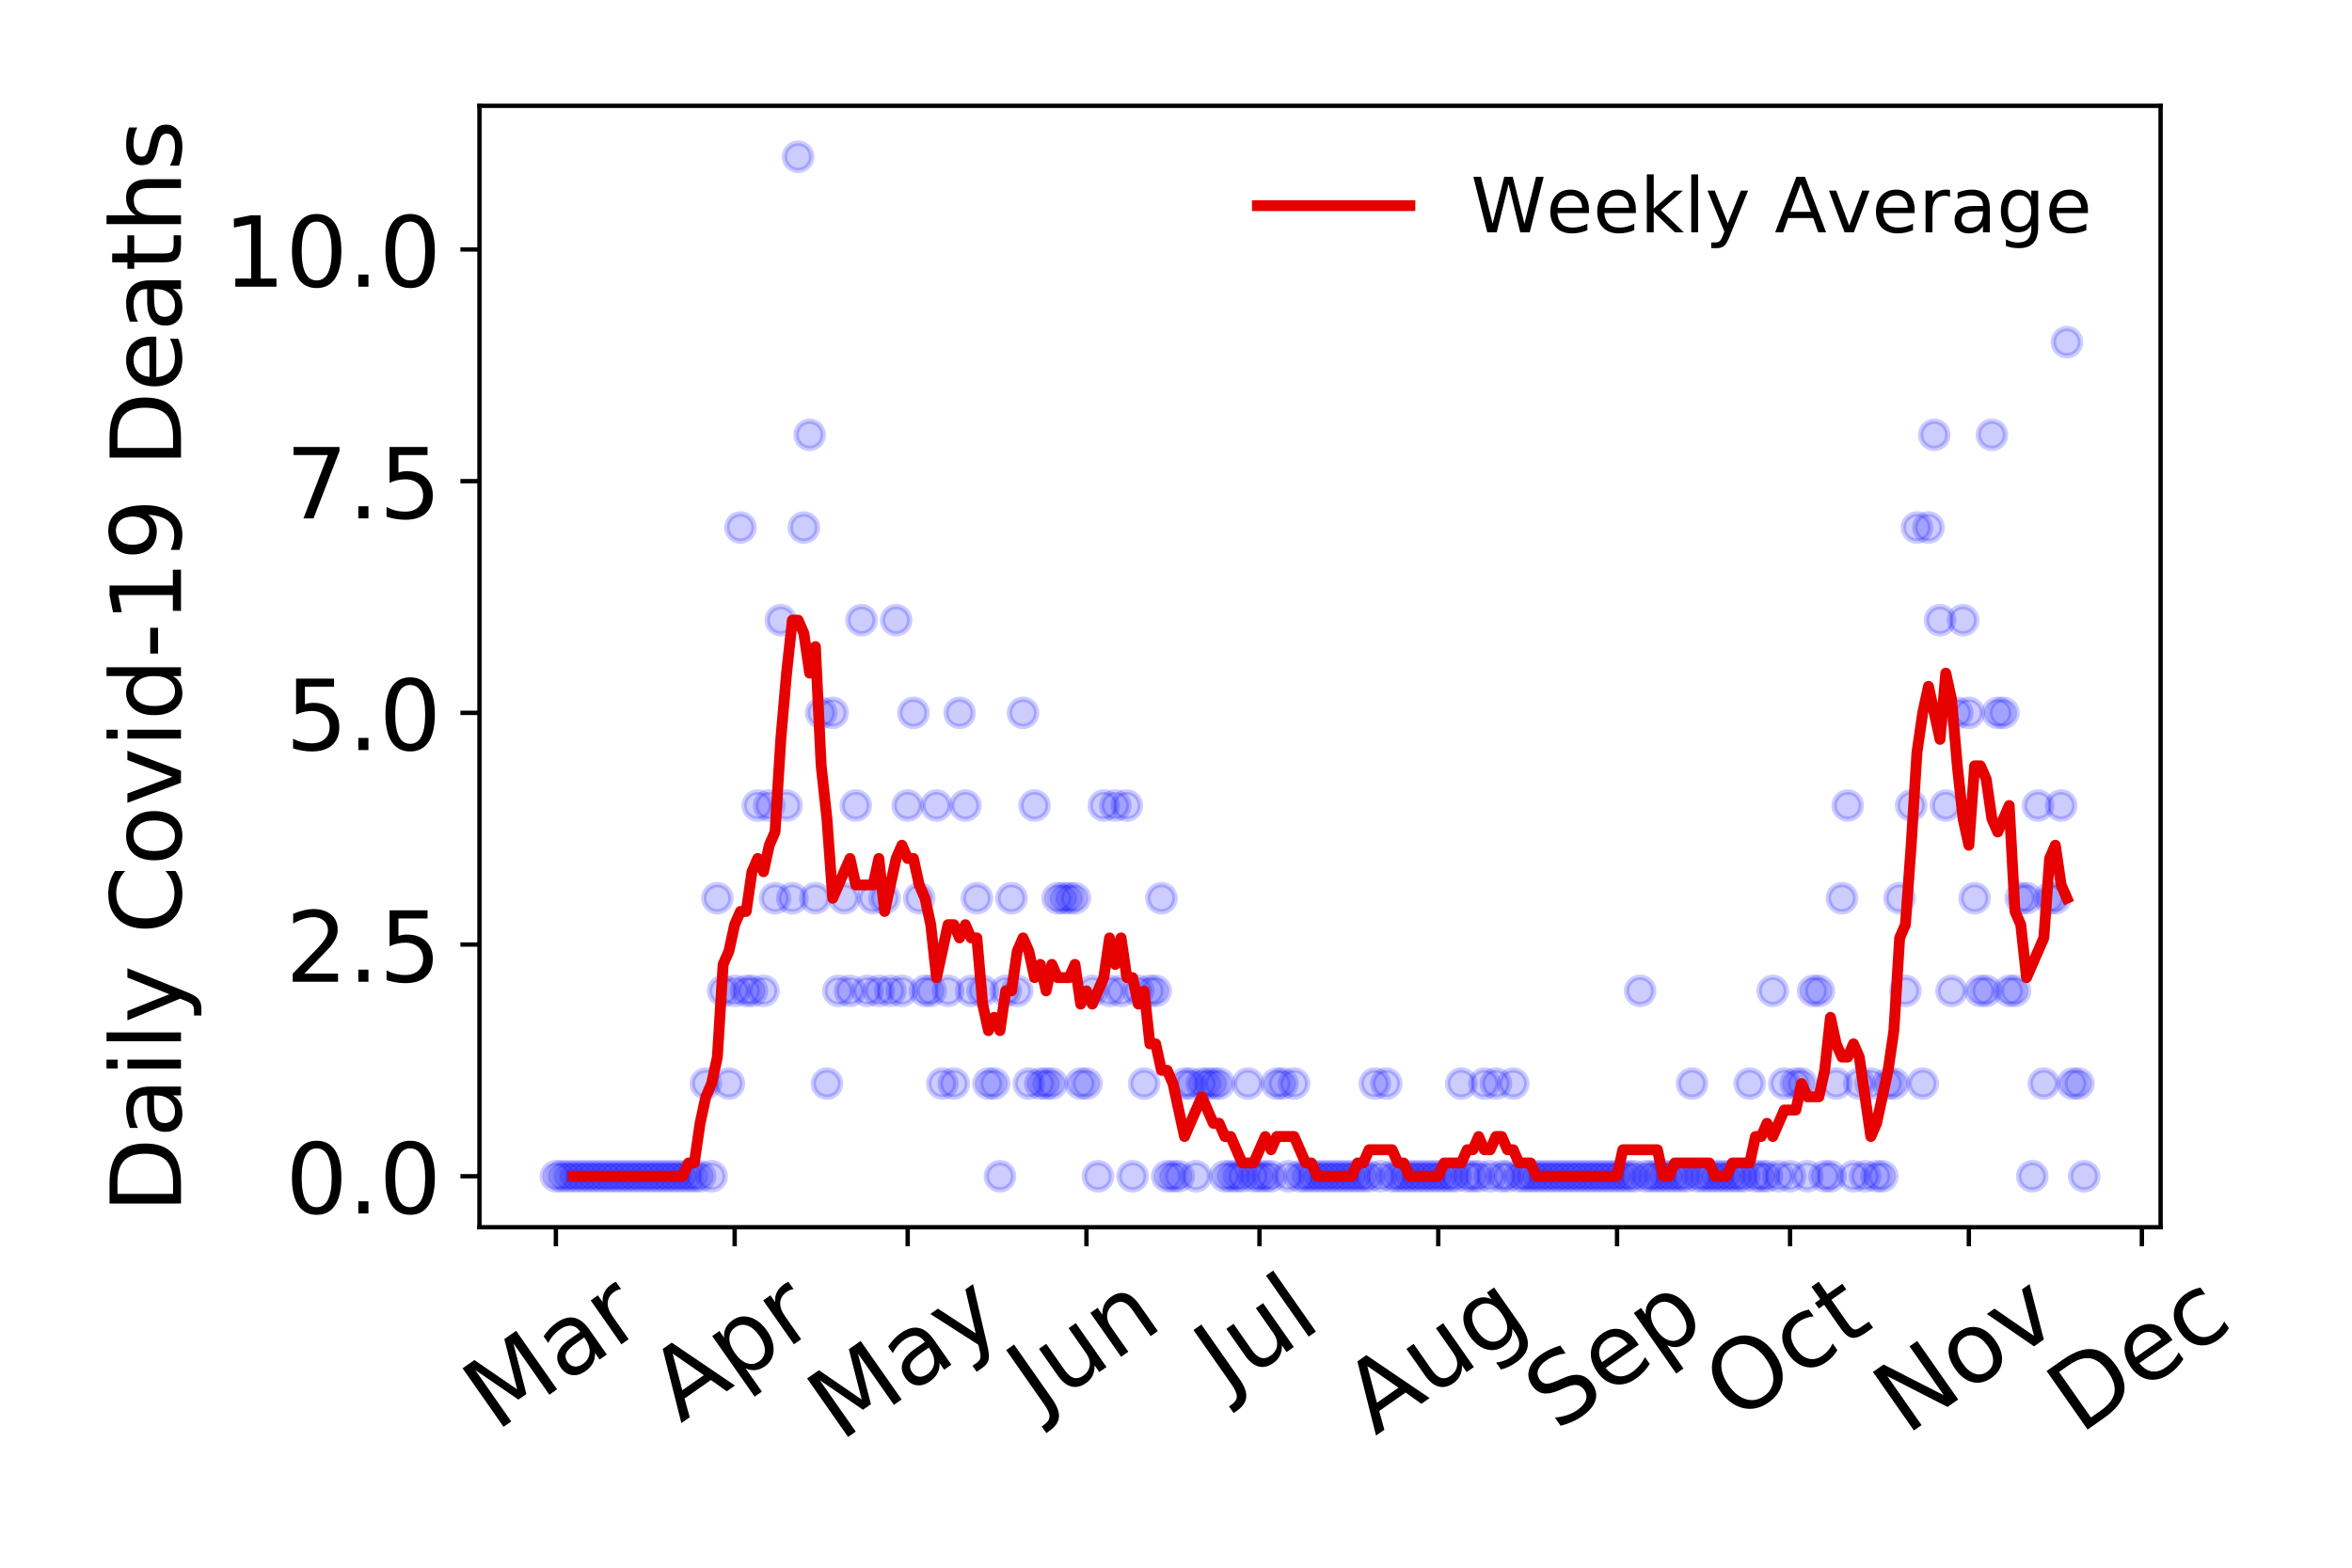 <?xml version="1.0" encoding="utf-8" standalone="no"?>
<!DOCTYPE svg PUBLIC "-//W3C//DTD SVG 1.1//EN"
  "http://www.w3.org/Graphics/SVG/1.1/DTD/svg11.dtd">
<!-- Created with matplotlib (https://matplotlib.org/) -->
<svg height="288pt" version="1.1" viewBox="0 0 432 288" width="432pt" xmlns="http://www.w3.org/2000/svg" xmlns:xlink="http://www.w3.org/1999/xlink">
 <defs>
  <style type="text/css">
*{stroke-linecap:butt;stroke-linejoin:round;}
  </style>
 </defs>
 <g id="figure_1">
  <g id="patch_1">
   <path d="M 0 288 
L 432 288 
L 432 0 
L 0 0 
z
" style="fill:#ffffff;"/>
  </g>
  <g id="axes_1">
   <g id="patch_2">
    <path d="M 88.065 225.45 
L 396.847 225.45 
L 396.847 19.44 
L 88.065 19.44 
z
" style="fill:#ffffff;"/>
   </g>
   <g id="matplotlib.axis_1">
    <g id="xtick_1">
     <g id="line2d_1">
      <defs>
       <path d="M 0 0 
L 0 3.5 
" id="m8c72f3dd9b" style="stroke:#000000;stroke-width:0.8;"/>
      </defs>
      <g>
       <use style="stroke:#000000;stroke-width:0.8;" x="102.101" xlink:href="#m8c72f3dd9b" y="225.45"/>
      </g>
     </g>
     <g id="text_1">
      <!-- Mar -->
      <defs>
       <path d="M 9.812 72.906 
L 24.516 72.906 
L 43.109 23.297 
L 61.812 72.906 
L 76.516 72.906 
L 76.516 0 
L 66.891 0 
L 66.891 64.016 
L 48.094 14.016 
L 38.188 14.016 
L 19.391 64.016 
L 19.391 0 
L 9.812 0 
z
" id="DejaVuSans-77"/>
       <path d="M 34.281 27.484 
Q 23.391 27.484 19.188 25 
Q 14.984 22.516 14.984 16.5 
Q 14.984 11.719 18.141 8.906 
Q 21.297 6.109 26.703 6.109 
Q 34.188 6.109 38.703 11.406 
Q 43.219 16.703 43.219 25.484 
L 43.219 27.484 
z
M 52.203 31.203 
L 52.203 0 
L 43.219 0 
L 43.219 8.297 
Q 40.141 3.328 35.547 0.953 
Q 30.953 -1.422 24.312 -1.422 
Q 15.922 -1.422 10.953 3.297 
Q 6 8.016 6 15.922 
Q 6 25.141 12.172 29.828 
Q 18.359 34.516 30.609 34.516 
L 43.219 34.516 
L 43.219 35.406 
Q 43.219 41.609 39.141 45 
Q 35.062 48.391 27.688 48.391 
Q 23 48.391 18.547 47.266 
Q 14.109 46.141 10.016 43.891 
L 10.016 52.203 
Q 14.938 54.109 19.578 55.047 
Q 24.219 56 28.609 56 
Q 40.484 56 46.344 49.844 
Q 52.203 43.703 52.203 31.203 
z
" id="DejaVuSans-97"/>
       <path d="M 41.109 46.297 
Q 39.594 47.172 37.812 47.578 
Q 36.031 48 33.891 48 
Q 26.266 48 22.188 43.047 
Q 18.109 38.094 18.109 28.812 
L 18.109 0 
L 9.078 0 
L 9.078 54.688 
L 18.109 54.688 
L 18.109 46.188 
Q 20.953 51.172 25.484 53.578 
Q 30.031 56 36.531 56 
Q 37.453 56 38.578 55.875 
Q 39.703 55.766 41.062 55.516 
z
" id="DejaVuSans-114"/>
      </defs>
      <g transform="translate(91.04 263.132)rotate(-35)scale(0.18 -0.18)">
       <use xlink:href="#DejaVuSans-77"/>
       <use x="86.279" xlink:href="#DejaVuSans-97"/>
       <use x="147.559" xlink:href="#DejaVuSans-114"/>
      </g>
     </g>
    </g>
    <g id="xtick_2">
     <g id="line2d_2">
      <g>
       <use style="stroke:#000000;stroke-width:0.8;" x="134.938" xlink:href="#m8c72f3dd9b" y="225.45"/>
      </g>
     </g>
     <g id="text_2">
      <!-- Apr -->
      <defs>
       <path d="M 34.188 63.188 
L 20.797 26.906 
L 47.609 26.906 
z
M 28.609 72.906 
L 39.797 72.906 
L 67.578 0 
L 57.328 0 
L 50.688 18.703 
L 17.828 18.703 
L 11.188 0 
L 0.781 0 
z
" id="DejaVuSans-65"/>
       <path d="M 18.109 8.203 
L 18.109 -20.797 
L 9.078 -20.797 
L 9.078 54.688 
L 18.109 54.688 
L 18.109 46.391 
Q 20.953 51.266 25.266 53.625 
Q 29.594 56 35.594 56 
Q 45.562 56 51.781 48.094 
Q 58.016 40.188 58.016 27.297 
Q 58.016 14.406 51.781 6.484 
Q 45.562 -1.422 35.594 -1.422 
Q 29.594 -1.422 25.266 0.953 
Q 20.953 3.328 18.109 8.203 
z
M 48.688 27.297 
Q 48.688 37.203 44.609 42.844 
Q 40.531 48.484 33.406 48.484 
Q 26.266 48.484 22.188 42.844 
Q 18.109 37.203 18.109 27.297 
Q 18.109 17.391 22.188 11.75 
Q 26.266 6.109 33.406 6.109 
Q 40.531 6.109 44.609 11.75 
Q 48.688 17.391 48.688 27.297 
z
" id="DejaVuSans-112"/>
      </defs>
      <g transform="translate(125.033 261.514)rotate(-35)scale(0.18 -0.18)">
       <use xlink:href="#DejaVuSans-65"/>
       <use x="68.408" xlink:href="#DejaVuSans-112"/>
       <use x="131.885" xlink:href="#DejaVuSans-114"/>
      </g>
     </g>
    </g>
    <g id="xtick_3">
     <g id="line2d_3">
      <g>
       <use style="stroke:#000000;stroke-width:0.8;" x="166.717" xlink:href="#m8c72f3dd9b" y="225.45"/>
      </g>
     </g>
     <g id="text_3">
      <!-- May -->
      <defs>
       <path d="M 32.172 -5.078 
Q 28.375 -14.844 24.75 -17.812 
Q 21.141 -20.797 15.094 -20.797 
L 7.906 -20.797 
L 7.906 -13.281 
L 13.188 -13.281 
Q 16.891 -13.281 18.938 -11.516 
Q 21 -9.766 23.484 -3.219 
L 25.094 0.875 
L 2.984 54.688 
L 12.5 54.688 
L 29.594 11.922 
L 46.688 54.688 
L 56.203 54.688 
z
" id="DejaVuSans-121"/>
      </defs>
      <g transform="translate(154.323 264.999)rotate(-35)scale(0.18 -0.18)">
       <use xlink:href="#DejaVuSans-77"/>
       <use x="86.279" xlink:href="#DejaVuSans-97"/>
       <use x="147.559" xlink:href="#DejaVuSans-121"/>
      </g>
     </g>
    </g>
    <g id="xtick_4">
     <g id="line2d_4">
      <g>
       <use style="stroke:#000000;stroke-width:0.8;" x="199.555" xlink:href="#m8c72f3dd9b" y="225.45"/>
      </g>
     </g>
     <g id="text_4">
      <!-- Jun -->
      <defs>
       <path d="M 9.812 72.906 
L 19.672 72.906 
L 19.672 5.078 
Q 19.672 -8.109 14.672 -14.062 
Q 9.672 -20.016 -1.422 -20.016 
L -5.172 -20.016 
L -5.172 -11.719 
L -2.094 -11.719 
Q 4.438 -11.719 7.125 -8.047 
Q 9.812 -4.391 9.812 5.078 
z
" id="DejaVuSans-74"/>
       <path d="M 8.5 21.578 
L 8.5 54.688 
L 17.484 54.688 
L 17.484 21.922 
Q 17.484 14.156 20.5 10.266 
Q 23.531 6.391 29.594 6.391 
Q 36.859 6.391 41.078 11.031 
Q 45.312 15.672 45.312 23.688 
L 45.312 54.688 
L 54.297 54.688 
L 54.297 0 
L 45.312 0 
L 45.312 8.406 
Q 42.047 3.422 37.719 1 
Q 33.406 -1.422 27.688 -1.422 
Q 18.266 -1.422 13.375 4.438 
Q 8.5 10.297 8.5 21.578 
z
M 31.109 56 
z
" id="DejaVuSans-117"/>
       <path d="M 54.891 33.016 
L 54.891 0 
L 45.906 0 
L 45.906 32.719 
Q 45.906 40.484 42.875 44.328 
Q 39.844 48.188 33.797 48.188 
Q 26.516 48.188 22.312 43.547 
Q 18.109 38.922 18.109 30.906 
L 18.109 0 
L 9.078 0 
L 9.078 54.688 
L 18.109 54.688 
L 18.109 46.188 
Q 21.344 51.125 25.703 53.562 
Q 30.078 56 35.797 56 
Q 45.219 56 50.047 50.172 
Q 54.891 44.344 54.891 33.016 
z
" id="DejaVuSans-110"/>
      </defs>
      <g transform="translate(190.884 259.785)rotate(-35)scale(0.18 -0.18)">
       <use xlink:href="#DejaVuSans-74"/>
       <use x="29.492" xlink:href="#DejaVuSans-117"/>
       <use x="92.871" xlink:href="#DejaVuSans-110"/>
      </g>
     </g>
    </g>
    <g id="xtick_5">
     <g id="line2d_5">
      <g>
       <use style="stroke:#000000;stroke-width:0.8;" x="231.333" xlink:href="#m8c72f3dd9b" y="225.45"/>
      </g>
     </g>
     <g id="text_5">
      <!-- Jul -->
      <defs>
       <path d="M 9.422 75.984 
L 18.406 75.984 
L 18.406 0 
L 9.422 0 
z
" id="DejaVuSans-108"/>
      </defs>
      <g transform="translate(225.287 256.11)rotate(-35)scale(0.18 -0.18)">
       <use xlink:href="#DejaVuSans-74"/>
       <use x="29.492" xlink:href="#DejaVuSans-117"/>
       <use x="92.871" xlink:href="#DejaVuSans-108"/>
      </g>
     </g>
    </g>
    <g id="xtick_6">
     <g id="line2d_6">
      <g>
       <use style="stroke:#000000;stroke-width:0.8;" x="264.171" xlink:href="#m8c72f3dd9b" y="225.45"/>
      </g>
     </g>
     <g id="text_6">
      <!-- Aug -->
      <defs>
       <path d="M 45.406 27.984 
Q 45.406 37.75 41.375 43.109 
Q 37.359 48.484 30.078 48.484 
Q 22.859 48.484 18.828 43.109 
Q 14.797 37.75 14.797 27.984 
Q 14.797 18.266 18.828 12.891 
Q 22.859 7.516 30.078 7.516 
Q 37.359 7.516 41.375 12.891 
Q 45.406 18.266 45.406 27.984 
z
M 54.391 6.781 
Q 54.391 -7.172 48.188 -13.984 
Q 42 -20.797 29.203 -20.797 
Q 24.469 -20.797 20.266 -20.094 
Q 16.062 -19.391 12.109 -17.922 
L 12.109 -9.188 
Q 16.062 -11.328 19.922 -12.344 
Q 23.781 -13.375 27.781 -13.375 
Q 36.625 -13.375 41.016 -8.766 
Q 45.406 -4.156 45.406 5.172 
L 45.406 9.625 
Q 42.625 4.781 38.281 2.391 
Q 33.938 0 27.875 0 
Q 17.828 0 11.672 7.656 
Q 5.516 15.328 5.516 27.984 
Q 5.516 40.672 11.672 48.328 
Q 17.828 56 27.875 56 
Q 33.938 56 38.281 53.609 
Q 42.625 51.219 45.406 46.391 
L 45.406 54.688 
L 54.391 54.688 
z
" id="DejaVuSans-103"/>
      </defs>
      <g transform="translate(252.624 263.813)rotate(-35)scale(0.18 -0.18)">
       <use xlink:href="#DejaVuSans-65"/>
       <use x="68.408" xlink:href="#DejaVuSans-117"/>
       <use x="131.787" xlink:href="#DejaVuSans-103"/>
      </g>
     </g>
    </g>
    <g id="xtick_7">
     <g id="line2d_7">
      <g>
       <use style="stroke:#000000;stroke-width:0.8;" x="297.009" xlink:href="#m8c72f3dd9b" y="225.45"/>
      </g>
     </g>
     <g id="text_7">
      <!-- Sep -->
      <defs>
       <path d="M 53.516 70.516 
L 53.516 60.891 
Q 47.906 63.578 42.922 64.891 
Q 37.938 66.219 33.297 66.219 
Q 25.25 66.219 20.875 63.094 
Q 16.5 59.969 16.5 54.203 
Q 16.5 49.359 19.406 46.891 
Q 22.312 44.438 30.422 42.922 
L 36.375 41.703 
Q 47.406 39.594 52.656 34.297 
Q 57.906 29 57.906 20.125 
Q 57.906 9.516 50.797 4.047 
Q 43.703 -1.422 29.984 -1.422 
Q 24.812 -1.422 18.969 -0.25 
Q 13.141 0.922 6.891 3.219 
L 6.891 13.375 
Q 12.891 10.016 18.656 8.297 
Q 24.422 6.594 29.984 6.594 
Q 38.422 6.594 43.016 9.906 
Q 47.609 13.234 47.609 19.391 
Q 47.609 24.75 44.312 27.781 
Q 41.016 30.812 33.5 32.328 
L 27.484 33.5 
Q 16.453 35.688 11.516 40.375 
Q 6.594 45.062 6.594 53.422 
Q 6.594 63.094 13.406 68.656 
Q 20.219 74.219 32.172 74.219 
Q 37.312 74.219 42.625 73.281 
Q 47.953 72.359 53.516 70.516 
z
" id="DejaVuSans-83"/>
       <path d="M 56.203 29.594 
L 56.203 25.203 
L 14.891 25.203 
Q 15.484 15.922 20.484 11.062 
Q 25.484 6.203 34.422 6.203 
Q 39.594 6.203 44.453 7.469 
Q 49.312 8.734 54.109 11.281 
L 54.109 2.781 
Q 49.266 0.734 44.188 -0.344 
Q 39.109 -1.422 33.891 -1.422 
Q 20.797 -1.422 13.156 6.188 
Q 5.516 13.812 5.516 26.812 
Q 5.516 40.234 12.766 48.109 
Q 20.016 56 32.328 56 
Q 43.359 56 49.781 48.891 
Q 56.203 41.797 56.203 29.594 
z
M 47.219 32.234 
Q 47.125 39.594 43.094 43.984 
Q 39.062 48.391 32.422 48.391 
Q 24.906 48.391 20.391 44.141 
Q 15.875 39.891 15.188 32.172 
z
" id="DejaVuSans-101"/>
      </defs>
      <g transform="translate(285.961 263.115)rotate(-35)scale(0.18 -0.18)">
       <use xlink:href="#DejaVuSans-83"/>
       <use x="63.477" xlink:href="#DejaVuSans-101"/>
       <use x="125" xlink:href="#DejaVuSans-112"/>
      </g>
     </g>
    </g>
    <g id="xtick_8">
     <g id="line2d_8">
      <g>
       <use style="stroke:#000000;stroke-width:0.8;" x="328.788" xlink:href="#m8c72f3dd9b" y="225.45"/>
      </g>
     </g>
     <g id="text_8">
      <!-- Oct -->
      <defs>
       <path d="M 39.406 66.219 
Q 28.656 66.219 22.328 58.203 
Q 16.016 50.203 16.016 36.375 
Q 16.016 22.609 22.328 14.594 
Q 28.656 6.594 39.406 6.594 
Q 50.141 6.594 56.422 14.594 
Q 62.703 22.609 62.703 36.375 
Q 62.703 50.203 56.422 58.203 
Q 50.141 66.219 39.406 66.219 
z
M 39.406 74.219 
Q 54.734 74.219 63.906 63.938 
Q 73.094 53.656 73.094 36.375 
Q 73.094 19.141 63.906 8.859 
Q 54.734 -1.422 39.406 -1.422 
Q 24.031 -1.422 14.812 8.828 
Q 5.609 19.094 5.609 36.375 
Q 5.609 53.656 14.812 63.938 
Q 24.031 74.219 39.406 74.219 
z
" id="DejaVuSans-79"/>
       <path d="M 48.781 52.594 
L 48.781 44.188 
Q 44.969 46.297 41.141 47.344 
Q 37.312 48.391 33.406 48.391 
Q 24.656 48.391 19.812 42.844 
Q 14.984 37.312 14.984 27.297 
Q 14.984 17.281 19.812 11.734 
Q 24.656 6.203 33.406 6.203 
Q 37.312 6.203 41.141 7.25 
Q 44.969 8.297 48.781 10.406 
L 48.781 2.094 
Q 45.016 0.344 40.984 -0.531 
Q 36.969 -1.422 32.422 -1.422 
Q 20.062 -1.422 12.781 6.344 
Q 5.516 14.109 5.516 27.297 
Q 5.516 40.672 12.859 48.328 
Q 20.219 56 33.016 56 
Q 37.156 56 41.109 55.141 
Q 45.062 54.297 48.781 52.594 
z
" id="DejaVuSans-99"/>
       <path d="M 18.312 70.219 
L 18.312 54.688 
L 36.812 54.688 
L 36.812 47.703 
L 18.312 47.703 
L 18.312 18.016 
Q 18.312 11.328 20.141 9.422 
Q 21.969 7.516 27.594 7.516 
L 36.812 7.516 
L 36.812 0 
L 27.594 0 
Q 17.188 0 13.234 3.875 
Q 9.281 7.766 9.281 18.016 
L 9.281 47.703 
L 2.688 47.703 
L 2.688 54.688 
L 9.281 54.688 
L 9.281 70.219 
z
" id="DejaVuSans-116"/>
      </defs>
      <g transform="translate(318.889 261.505)rotate(-35)scale(0.18 -0.18)">
       <use xlink:href="#DejaVuSans-79"/>
       <use x="78.711" xlink:href="#DejaVuSans-99"/>
       <use x="133.691" xlink:href="#DejaVuSans-116"/>
      </g>
     </g>
    </g>
    <g id="xtick_9">
     <g id="line2d_9">
      <g>
       <use style="stroke:#000000;stroke-width:0.8;" x="361.625" xlink:href="#m8c72f3dd9b" y="225.45"/>
      </g>
     </g>
     <g id="text_9">
      <!-- Nov -->
      <defs>
       <path d="M 9.812 72.906 
L 23.094 72.906 
L 55.422 11.922 
L 55.422 72.906 
L 64.984 72.906 
L 64.984 0 
L 51.703 0 
L 19.391 60.984 
L 19.391 0 
L 9.812 0 
z
" id="DejaVuSans-78"/>
       <path d="M 30.609 48.391 
Q 23.391 48.391 19.188 42.75 
Q 14.984 37.109 14.984 27.297 
Q 14.984 17.484 19.156 11.844 
Q 23.344 6.203 30.609 6.203 
Q 37.797 6.203 41.984 11.859 
Q 46.188 17.531 46.188 27.297 
Q 46.188 37.016 41.984 42.703 
Q 37.797 48.391 30.609 48.391 
z
M 30.609 56 
Q 42.328 56 49.016 48.375 
Q 55.719 40.766 55.719 27.297 
Q 55.719 13.875 49.016 6.219 
Q 42.328 -1.422 30.609 -1.422 
Q 18.844 -1.422 12.172 6.219 
Q 5.516 13.875 5.516 27.297 
Q 5.516 40.766 12.172 48.375 
Q 18.844 56 30.609 56 
z
" id="DejaVuSans-111"/>
       <path d="M 2.984 54.688 
L 12.5 54.688 
L 29.594 8.797 
L 46.688 54.688 
L 56.203 54.688 
L 35.688 0 
L 23.484 0 
z
" id="DejaVuSans-118"/>
      </defs>
      <g transform="translate(350.084 263.805)rotate(-35)scale(0.18 -0.18)">
       <use xlink:href="#DejaVuSans-78"/>
       <use x="74.805" xlink:href="#DejaVuSans-111"/>
       <use x="135.986" xlink:href="#DejaVuSans-118"/>
      </g>
     </g>
    </g>
    <g id="xtick_10">
     <g id="line2d_10">
      <g>
       <use style="stroke:#000000;stroke-width:0.8;" x="393.404" xlink:href="#m8c72f3dd9b" y="225.45"/>
      </g>
     </g>
     <g id="text_10">
      <!-- Dec -->
      <defs>
       <path d="M 19.672 64.797 
L 19.672 8.109 
L 31.594 8.109 
Q 46.688 8.109 53.688 14.938 
Q 60.688 21.781 60.688 36.531 
Q 60.688 51.172 53.688 57.984 
Q 46.688 64.797 31.594 64.797 
z
M 9.812 72.906 
L 30.078 72.906 
Q 51.266 72.906 61.172 64.094 
Q 71.094 55.281 71.094 36.531 
Q 71.094 17.672 61.125 8.828 
Q 51.172 0 30.078 0 
L 9.812 0 
z
" id="DejaVuSans-68"/>
      </defs>
      <g transform="translate(381.986 263.633)rotate(-35)scale(0.18 -0.18)">
       <use xlink:href="#DejaVuSans-68"/>
       <use x="77.002" xlink:href="#DejaVuSans-101"/>
       <use x="138.525" xlink:href="#DejaVuSans-99"/>
      </g>
     </g>
    </g>
   </g>
   <g id="matplotlib.axis_2">
    <g id="ytick_1">
     <g id="line2d_11">
      <defs>
       <path d="M 0 0 
L -3.5 0 
" id="me182b3850a" style="stroke:#000000;stroke-width:0.8;"/>
      </defs>
      <g>
       <use style="stroke:#000000;stroke-width:0.8;" x="88.065" xlink:href="#me182b3850a" y="216.085"/>
      </g>
     </g>
     <g id="text_11">
      <!-- 0.0 -->
      <defs>
       <path d="M 31.781 66.406 
Q 24.172 66.406 20.328 58.906 
Q 16.5 51.422 16.5 36.375 
Q 16.5 21.391 20.328 13.891 
Q 24.172 6.391 31.781 6.391 
Q 39.453 6.391 43.281 13.891 
Q 47.125 21.391 47.125 36.375 
Q 47.125 51.422 43.281 58.906 
Q 39.453 66.406 31.781 66.406 
z
M 31.781 74.219 
Q 44.047 74.219 50.516 64.516 
Q 56.984 54.828 56.984 36.375 
Q 56.984 17.969 50.516 8.266 
Q 44.047 -1.422 31.781 -1.422 
Q 19.531 -1.422 13.062 8.266 
Q 6.594 17.969 6.594 36.375 
Q 6.594 54.828 13.062 64.516 
Q 19.531 74.219 31.781 74.219 
z
" id="DejaVuSans-48"/>
       <path d="M 10.688 12.406 
L 21 12.406 
L 21 0 
L 10.688 0 
z
" id="DejaVuSans-46"/>
      </defs>
      <g transform="translate(52.439 222.924)scale(0.18 -0.18)">
       <use xlink:href="#DejaVuSans-48"/>
       <use x="63.623" xlink:href="#DejaVuSans-46"/>
       <use x="95.41" xlink:href="#DejaVuSans-48"/>
      </g>
     </g>
    </g>
    <g id="ytick_2">
     <g id="line2d_12">
      <g>
       <use style="stroke:#000000;stroke-width:0.8;" x="88.065" xlink:href="#me182b3850a" y="173.522"/>
      </g>
     </g>
     <g id="text_12">
      <!-- 2.5 -->
      <defs>
       <path d="M 19.188 8.297 
L 53.609 8.297 
L 53.609 0 
L 7.328 0 
L 7.328 8.297 
Q 12.938 14.109 22.625 23.891 
Q 32.328 33.688 34.812 36.531 
Q 39.547 41.844 41.422 45.531 
Q 43.312 49.219 43.312 52.781 
Q 43.312 58.594 39.234 62.25 
Q 35.156 65.922 28.609 65.922 
Q 23.969 65.922 18.812 64.312 
Q 13.672 62.703 7.812 59.422 
L 7.812 69.391 
Q 13.766 71.781 18.938 73 
Q 24.125 74.219 28.422 74.219 
Q 39.75 74.219 46.484 68.547 
Q 53.219 62.891 53.219 53.422 
Q 53.219 48.922 51.531 44.891 
Q 49.859 40.875 45.406 35.406 
Q 44.188 33.984 37.641 27.219 
Q 31.109 20.453 19.188 8.297 
z
" id="DejaVuSans-50"/>
       <path d="M 10.797 72.906 
L 49.516 72.906 
L 49.516 64.594 
L 19.828 64.594 
L 19.828 46.734 
Q 21.969 47.469 24.109 47.828 
Q 26.266 48.188 28.422 48.188 
Q 40.625 48.188 47.75 41.5 
Q 54.891 34.812 54.891 23.391 
Q 54.891 11.625 47.562 5.094 
Q 40.234 -1.422 26.906 -1.422 
Q 22.312 -1.422 17.547 -0.641 
Q 12.797 0.141 7.719 1.703 
L 7.719 11.625 
Q 12.109 9.234 16.797 8.062 
Q 21.484 6.891 26.703 6.891 
Q 35.156 6.891 40.078 11.328 
Q 45.016 15.766 45.016 23.391 
Q 45.016 31 40.078 35.438 
Q 35.156 39.891 26.703 39.891 
Q 22.75 39.891 18.812 39.016 
Q 14.891 38.141 10.797 36.281 
z
" id="DejaVuSans-53"/>
      </defs>
      <g transform="translate(52.439 180.36)scale(0.18 -0.18)">
       <use xlink:href="#DejaVuSans-50"/>
       <use x="63.623" xlink:href="#DejaVuSans-46"/>
       <use x="95.41" xlink:href="#DejaVuSans-53"/>
      </g>
     </g>
    </g>
    <g id="ytick_3">
     <g id="line2d_13">
      <g>
       <use style="stroke:#000000;stroke-width:0.8;" x="88.065" xlink:href="#me182b3850a" y="130.958"/>
      </g>
     </g>
     <g id="text_13">
      <!-- 5.0 -->
      <g transform="translate(52.439 137.796)scale(0.18 -0.18)">
       <use xlink:href="#DejaVuSans-53"/>
       <use x="63.623" xlink:href="#DejaVuSans-46"/>
       <use x="95.41" xlink:href="#DejaVuSans-48"/>
      </g>
     </g>
    </g>
    <g id="ytick_4">
     <g id="line2d_14">
      <g>
       <use style="stroke:#000000;stroke-width:0.8;" x="88.065" xlink:href="#me182b3850a" y="88.394"/>
      </g>
     </g>
     <g id="text_14">
      <!-- 7.5 -->
      <defs>
       <path d="M 8.203 72.906 
L 55.078 72.906 
L 55.078 68.703 
L 28.609 0 
L 18.312 0 
L 43.219 64.594 
L 8.203 64.594 
z
" id="DejaVuSans-55"/>
      </defs>
      <g transform="translate(52.439 95.232)scale(0.18 -0.18)">
       <use xlink:href="#DejaVuSans-55"/>
       <use x="63.623" xlink:href="#DejaVuSans-46"/>
       <use x="95.41" xlink:href="#DejaVuSans-53"/>
      </g>
     </g>
    </g>
    <g id="ytick_5">
     <g id="line2d_15">
      <g>
       <use style="stroke:#000000;stroke-width:0.8;" x="88.065" xlink:href="#me182b3850a" y="45.83"/>
      </g>
     </g>
     <g id="text_15">
      <!-- 10.0 -->
      <defs>
       <path d="M 12.406 8.297 
L 28.516 8.297 
L 28.516 63.922 
L 10.984 60.406 
L 10.984 69.391 
L 28.422 72.906 
L 38.281 72.906 
L 38.281 8.297 
L 54.391 8.297 
L 54.391 0 
L 12.406 0 
z
" id="DejaVuSans-49"/>
      </defs>
      <g transform="translate(40.987 52.668)scale(0.18 -0.18)">
       <use xlink:href="#DejaVuSans-49"/>
       <use x="63.623" xlink:href="#DejaVuSans-48"/>
       <use x="127.246" xlink:href="#DejaVuSans-46"/>
       <use x="159.033" xlink:href="#DejaVuSans-48"/>
      </g>
     </g>
    </g>
    <g id="text_16">
     <!-- Daily Covid-19 Deaths -->
     <defs>
      <path d="M 9.422 54.688 
L 18.406 54.688 
L 18.406 0 
L 9.422 0 
z
M 9.422 75.984 
L 18.406 75.984 
L 18.406 64.594 
L 9.422 64.594 
z
" id="DejaVuSans-105"/>
      <path id="DejaVuSans-32"/>
      <path d="M 64.406 67.281 
L 64.406 56.891 
Q 59.422 61.531 53.781 63.812 
Q 48.141 66.109 41.797 66.109 
Q 29.297 66.109 22.656 58.469 
Q 16.016 50.828 16.016 36.375 
Q 16.016 21.969 22.656 14.328 
Q 29.297 6.688 41.797 6.688 
Q 48.141 6.688 53.781 8.984 
Q 59.422 11.281 64.406 15.922 
L 64.406 5.609 
Q 59.234 2.094 53.438 0.328 
Q 47.656 -1.422 41.219 -1.422 
Q 24.656 -1.422 15.125 8.703 
Q 5.609 18.844 5.609 36.375 
Q 5.609 53.953 15.125 64.078 
Q 24.656 74.219 41.219 74.219 
Q 47.75 74.219 53.531 72.484 
Q 59.328 70.75 64.406 67.281 
z
" id="DejaVuSans-67"/>
      <path d="M 45.406 46.391 
L 45.406 75.984 
L 54.391 75.984 
L 54.391 0 
L 45.406 0 
L 45.406 8.203 
Q 42.578 3.328 38.25 0.953 
Q 33.938 -1.422 27.875 -1.422 
Q 17.969 -1.422 11.734 6.484 
Q 5.516 14.406 5.516 27.297 
Q 5.516 40.188 11.734 48.094 
Q 17.969 56 27.875 56 
Q 33.938 56 38.25 53.625 
Q 42.578 51.266 45.406 46.391 
z
M 14.797 27.297 
Q 14.797 17.391 18.875 11.75 
Q 22.953 6.109 30.078 6.109 
Q 37.203 6.109 41.297 11.75 
Q 45.406 17.391 45.406 27.297 
Q 45.406 37.203 41.297 42.844 
Q 37.203 48.484 30.078 48.484 
Q 22.953 48.484 18.875 42.844 
Q 14.797 37.203 14.797 27.297 
z
" id="DejaVuSans-100"/>
      <path d="M 4.891 31.391 
L 31.203 31.391 
L 31.203 23.391 
L 4.891 23.391 
z
" id="DejaVuSans-45"/>
      <path d="M 10.984 1.516 
L 10.984 10.5 
Q 14.703 8.734 18.5 7.812 
Q 22.312 6.891 25.984 6.891 
Q 35.75 6.891 40.891 13.453 
Q 46.047 20.016 46.781 33.406 
Q 43.953 29.203 39.594 26.953 
Q 35.25 24.703 29.984 24.703 
Q 19.047 24.703 12.672 31.312 
Q 6.297 37.938 6.297 49.422 
Q 6.297 60.641 12.938 67.422 
Q 19.578 74.219 30.609 74.219 
Q 43.266 74.219 49.922 64.516 
Q 56.594 54.828 56.594 36.375 
Q 56.594 19.141 48.406 8.859 
Q 40.234 -1.422 26.422 -1.422 
Q 22.703 -1.422 18.891 -0.688 
Q 15.094 0.047 10.984 1.516 
z
M 30.609 32.422 
Q 37.25 32.422 41.125 36.953 
Q 45.016 41.5 45.016 49.422 
Q 45.016 57.281 41.125 61.844 
Q 37.25 66.406 30.609 66.406 
Q 23.969 66.406 20.094 61.844 
Q 16.219 57.281 16.219 49.422 
Q 16.219 41.5 20.094 36.953 
Q 23.969 32.422 30.609 32.422 
z
" id="DejaVuSans-57"/>
      <path d="M 54.891 33.016 
L 54.891 0 
L 45.906 0 
L 45.906 32.719 
Q 45.906 40.484 42.875 44.328 
Q 39.844 48.188 33.797 48.188 
Q 26.516 48.188 22.312 43.547 
Q 18.109 38.922 18.109 30.906 
L 18.109 0 
L 9.078 0 
L 9.078 75.984 
L 18.109 75.984 
L 18.109 46.188 
Q 21.344 51.125 25.703 53.562 
Q 30.078 56 35.797 56 
Q 45.219 56 50.047 50.172 
Q 54.891 44.344 54.891 33.016 
z
" id="DejaVuSans-104"/>
      <path d="M 44.281 53.078 
L 44.281 44.578 
Q 40.484 46.531 36.375 47.5 
Q 32.281 48.484 27.875 48.484 
Q 21.188 48.484 17.844 46.438 
Q 14.5 44.391 14.5 40.281 
Q 14.5 37.156 16.891 35.375 
Q 19.281 33.594 26.516 31.984 
L 29.594 31.297 
Q 39.156 29.25 43.188 25.516 
Q 47.219 21.781 47.219 15.094 
Q 47.219 7.469 41.188 3.016 
Q 35.156 -1.422 24.609 -1.422 
Q 20.219 -1.422 15.453 -0.562 
Q 10.688 0.297 5.422 2 
L 5.422 11.281 
Q 10.406 8.688 15.234 7.391 
Q 20.062 6.109 24.812 6.109 
Q 31.156 6.109 34.562 8.281 
Q 37.984 10.453 37.984 14.406 
Q 37.984 18.062 35.516 20.016 
Q 33.062 21.969 24.703 23.781 
L 21.578 24.516 
Q 13.234 26.266 9.516 29.906 
Q 5.812 33.547 5.812 39.891 
Q 5.812 47.609 11.281 51.797 
Q 16.75 56 26.812 56 
Q 31.781 56 36.172 55.266 
Q 40.578 54.547 44.281 53.078 
z
" id="DejaVuSans-115"/>
     </defs>
     <g transform="translate(33.243 222.874)rotate(-90)scale(0.18 -0.18)">
      <use xlink:href="#DejaVuSans-68"/>
      <use x="77.002" xlink:href="#DejaVuSans-97"/>
      <use x="138.281" xlink:href="#DejaVuSans-105"/>
      <use x="166.064" xlink:href="#DejaVuSans-108"/>
      <use x="193.848" xlink:href="#DejaVuSans-121"/>
      <use x="253.027" xlink:href="#DejaVuSans-32"/>
      <use x="284.814" xlink:href="#DejaVuSans-67"/>
      <use x="354.639" xlink:href="#DejaVuSans-111"/>
      <use x="415.82" xlink:href="#DejaVuSans-118"/>
      <use x="475" xlink:href="#DejaVuSans-105"/>
      <use x="502.783" xlink:href="#DejaVuSans-100"/>
      <use x="566.26" xlink:href="#DejaVuSans-45"/>
      <use x="602.344" xlink:href="#DejaVuSans-49"/>
      <use x="665.967" xlink:href="#DejaVuSans-57"/>
      <use x="729.59" xlink:href="#DejaVuSans-32"/>
      <use x="761.377" xlink:href="#DejaVuSans-68"/>
      <use x="838.379" xlink:href="#DejaVuSans-101"/>
      <use x="899.902" xlink:href="#DejaVuSans-97"/>
      <use x="961.182" xlink:href="#DejaVuSans-116"/>
      <use x="1000.391" xlink:href="#DejaVuSans-104"/>
      <use x="1063.77" xlink:href="#DejaVuSans-115"/>
     </g>
    </g>
   </g>
   <g id="line2d_16">
    <defs>
     <path d="M 0 2.5 
C 0.663 2.5 1.299 2.237 1.768 1.768 
C 2.237 1.299 2.5 0.663 2.5 0 
C 2.5 -0.663 2.237 -1.299 1.768 -1.768 
C 1.299 -2.237 0.663 -2.5 0 -2.5 
C -0.663 -2.5 -1.299 -2.237 -1.768 -1.768 
C -2.237 -1.299 -2.5 -0.663 -2.5 0 
C -2.5 0.663 -2.237 1.299 -1.768 1.768 
C -1.299 2.237 -0.663 2.5 0 2.5 
z
" id="m0ce3f0bbd2" style="stroke:#0000ff;stroke-opacity:0.2;"/>
    </defs>
    <g clip-path="url(#p8e0418c5e2)">
     <use style="fill:#0000ff;fill-opacity:0.2;stroke:#0000ff;stroke-opacity:0.2;" x="102.101" xlink:href="#m0ce3f0bbd2" y="216.085"/>
     <use style="fill:#0000ff;fill-opacity:0.2;stroke:#0000ff;stroke-opacity:0.2;" x="103.16" xlink:href="#m0ce3f0bbd2" y="216.085"/>
     <use style="fill:#0000ff;fill-opacity:0.2;stroke:#0000ff;stroke-opacity:0.2;" x="104.219" xlink:href="#m0ce3f0bbd2" y="216.085"/>
     <use style="fill:#0000ff;fill-opacity:0.2;stroke:#0000ff;stroke-opacity:0.2;" x="105.278" xlink:href="#m0ce3f0bbd2" y="216.085"/>
     <use style="fill:#0000ff;fill-opacity:0.2;stroke:#0000ff;stroke-opacity:0.2;" x="106.338" xlink:href="#m0ce3f0bbd2" y="216.085"/>
     <use style="fill:#0000ff;fill-opacity:0.2;stroke:#0000ff;stroke-opacity:0.2;" x="107.397" xlink:href="#m0ce3f0bbd2" y="216.085"/>
     <use style="fill:#0000ff;fill-opacity:0.2;stroke:#0000ff;stroke-opacity:0.2;" x="108.456" xlink:href="#m0ce3f0bbd2" y="216.085"/>
     <use style="fill:#0000ff;fill-opacity:0.2;stroke:#0000ff;stroke-opacity:0.2;" x="109.516" xlink:href="#m0ce3f0bbd2" y="216.085"/>
     <use style="fill:#0000ff;fill-opacity:0.2;stroke:#0000ff;stroke-opacity:0.2;" x="110.575" xlink:href="#m0ce3f0bbd2" y="216.085"/>
     <use style="fill:#0000ff;fill-opacity:0.2;stroke:#0000ff;stroke-opacity:0.2;" x="111.634" xlink:href="#m0ce3f0bbd2" y="216.085"/>
     <use style="fill:#0000ff;fill-opacity:0.2;stroke:#0000ff;stroke-opacity:0.2;" x="112.693" xlink:href="#m0ce3f0bbd2" y="216.085"/>
     <use style="fill:#0000ff;fill-opacity:0.2;stroke:#0000ff;stroke-opacity:0.2;" x="113.753" xlink:href="#m0ce3f0bbd2" y="216.085"/>
     <use style="fill:#0000ff;fill-opacity:0.2;stroke:#0000ff;stroke-opacity:0.2;" x="114.812" xlink:href="#m0ce3f0bbd2" y="216.085"/>
     <use style="fill:#0000ff;fill-opacity:0.2;stroke:#0000ff;stroke-opacity:0.2;" x="115.871" xlink:href="#m0ce3f0bbd2" y="216.085"/>
     <use style="fill:#0000ff;fill-opacity:0.2;stroke:#0000ff;stroke-opacity:0.2;" x="116.931" xlink:href="#m0ce3f0bbd2" y="216.085"/>
     <use style="fill:#0000ff;fill-opacity:0.2;stroke:#0000ff;stroke-opacity:0.2;" x="117.99" xlink:href="#m0ce3f0bbd2" y="216.085"/>
     <use style="fill:#0000ff;fill-opacity:0.2;stroke:#0000ff;stroke-opacity:0.2;" x="119.049" xlink:href="#m0ce3f0bbd2" y="216.085"/>
     <use style="fill:#0000ff;fill-opacity:0.2;stroke:#0000ff;stroke-opacity:0.2;" x="120.108" xlink:href="#m0ce3f0bbd2" y="216.085"/>
     <use style="fill:#0000ff;fill-opacity:0.2;stroke:#0000ff;stroke-opacity:0.2;" x="121.168" xlink:href="#m0ce3f0bbd2" y="216.085"/>
     <use style="fill:#0000ff;fill-opacity:0.2;stroke:#0000ff;stroke-opacity:0.2;" x="122.227" xlink:href="#m0ce3f0bbd2" y="216.085"/>
     <use style="fill:#0000ff;fill-opacity:0.2;stroke:#0000ff;stroke-opacity:0.2;" x="123.286" xlink:href="#m0ce3f0bbd2" y="216.085"/>
     <use style="fill:#0000ff;fill-opacity:0.2;stroke:#0000ff;stroke-opacity:0.2;" x="124.346" xlink:href="#m0ce3f0bbd2" y="216.085"/>
     <use style="fill:#0000ff;fill-opacity:0.2;stroke:#0000ff;stroke-opacity:0.2;" x="125.405" xlink:href="#m0ce3f0bbd2" y="216.085"/>
     <use style="fill:#0000ff;fill-opacity:0.2;stroke:#0000ff;stroke-opacity:0.2;" x="126.464" xlink:href="#m0ce3f0bbd2" y="216.085"/>
     <use style="fill:#0000ff;fill-opacity:0.2;stroke:#0000ff;stroke-opacity:0.2;" x="127.523" xlink:href="#m0ce3f0bbd2" y="216.085"/>
     <use style="fill:#0000ff;fill-opacity:0.2;stroke:#0000ff;stroke-opacity:0.2;" x="128.583" xlink:href="#m0ce3f0bbd2" y="216.085"/>
     <use style="fill:#0000ff;fill-opacity:0.2;stroke:#0000ff;stroke-opacity:0.2;" x="129.642" xlink:href="#m0ce3f0bbd2" y="199.06"/>
     <use style="fill:#0000ff;fill-opacity:0.2;stroke:#0000ff;stroke-opacity:0.2;" x="130.701" xlink:href="#m0ce3f0bbd2" y="216.085"/>
     <use style="fill:#0000ff;fill-opacity:0.2;stroke:#0000ff;stroke-opacity:0.2;" x="131.761" xlink:href="#m0ce3f0bbd2" y="165.009"/>
     <use style="fill:#0000ff;fill-opacity:0.2;stroke:#0000ff;stroke-opacity:0.2;" x="132.82" xlink:href="#m0ce3f0bbd2" y="182.034"/>
     <use style="fill:#0000ff;fill-opacity:0.2;stroke:#0000ff;stroke-opacity:0.2;" x="133.879" xlink:href="#m0ce3f0bbd2" y="199.06"/>
     <use style="fill:#0000ff;fill-opacity:0.2;stroke:#0000ff;stroke-opacity:0.2;" x="134.938" xlink:href="#m0ce3f0bbd2" y="182.034"/>
     <use style="fill:#0000ff;fill-opacity:0.2;stroke:#0000ff;stroke-opacity:0.2;" x="135.998" xlink:href="#m0ce3f0bbd2" y="96.906"/>
     <use style="fill:#0000ff;fill-opacity:0.2;stroke:#0000ff;stroke-opacity:0.2;" x="137.057" xlink:href="#m0ce3f0bbd2" y="182.034"/>
     <use style="fill:#0000ff;fill-opacity:0.2;stroke:#0000ff;stroke-opacity:0.2;" x="138.116" xlink:href="#m0ce3f0bbd2" y="182.034"/>
     <use style="fill:#0000ff;fill-opacity:0.2;stroke:#0000ff;stroke-opacity:0.2;" x="139.176" xlink:href="#m0ce3f0bbd2" y="147.983"/>
     <use style="fill:#0000ff;fill-opacity:0.2;stroke:#0000ff;stroke-opacity:0.2;" x="140.235" xlink:href="#m0ce3f0bbd2" y="182.034"/>
     <use style="fill:#0000ff;fill-opacity:0.2;stroke:#0000ff;stroke-opacity:0.2;" x="141.294" xlink:href="#m0ce3f0bbd2" y="147.983"/>
     <use style="fill:#0000ff;fill-opacity:0.2;stroke:#0000ff;stroke-opacity:0.2;" x="142.353" xlink:href="#m0ce3f0bbd2" y="165.009"/>
     <use style="fill:#0000ff;fill-opacity:0.2;stroke:#0000ff;stroke-opacity:0.2;" x="143.413" xlink:href="#m0ce3f0bbd2" y="113.932"/>
     <use style="fill:#0000ff;fill-opacity:0.2;stroke:#0000ff;stroke-opacity:0.2;" x="144.472" xlink:href="#m0ce3f0bbd2" y="147.983"/>
     <use style="fill:#0000ff;fill-opacity:0.2;stroke:#0000ff;stroke-opacity:0.2;" x="145.531" xlink:href="#m0ce3f0bbd2" y="165.009"/>
     <use style="fill:#0000ff;fill-opacity:0.2;stroke:#0000ff;stroke-opacity:0.2;" x="146.591" xlink:href="#m0ce3f0bbd2" y="28.804"/>
     <use style="fill:#0000ff;fill-opacity:0.2;stroke:#0000ff;stroke-opacity:0.2;" x="147.65" xlink:href="#m0ce3f0bbd2" y="96.906"/>
     <use style="fill:#0000ff;fill-opacity:0.2;stroke:#0000ff;stroke-opacity:0.2;" x="148.709" xlink:href="#m0ce3f0bbd2" y="79.881"/>
     <use style="fill:#0000ff;fill-opacity:0.2;stroke:#0000ff;stroke-opacity:0.2;" x="149.768" xlink:href="#m0ce3f0bbd2" y="165.009"/>
     <use style="fill:#0000ff;fill-opacity:0.2;stroke:#0000ff;stroke-opacity:0.2;" x="150.828" xlink:href="#m0ce3f0bbd2" y="130.958"/>
     <use style="fill:#0000ff;fill-opacity:0.2;stroke:#0000ff;stroke-opacity:0.2;" x="151.887" xlink:href="#m0ce3f0bbd2" y="199.06"/>
     <use style="fill:#0000ff;fill-opacity:0.2;stroke:#0000ff;stroke-opacity:0.2;" x="152.946" xlink:href="#m0ce3f0bbd2" y="130.958"/>
     <use style="fill:#0000ff;fill-opacity:0.2;stroke:#0000ff;stroke-opacity:0.2;" x="154.005" xlink:href="#m0ce3f0bbd2" y="182.034"/>
     <use style="fill:#0000ff;fill-opacity:0.2;stroke:#0000ff;stroke-opacity:0.2;" x="155.065" xlink:href="#m0ce3f0bbd2" y="165.009"/>
     <use style="fill:#0000ff;fill-opacity:0.2;stroke:#0000ff;stroke-opacity:0.2;" x="156.124" xlink:href="#m0ce3f0bbd2" y="182.034"/>
     <use style="fill:#0000ff;fill-opacity:0.2;stroke:#0000ff;stroke-opacity:0.2;" x="157.183" xlink:href="#m0ce3f0bbd2" y="147.983"/>
     <use style="fill:#0000ff;fill-opacity:0.2;stroke:#0000ff;stroke-opacity:0.2;" x="158.243" xlink:href="#m0ce3f0bbd2" y="113.932"/>
     <use style="fill:#0000ff;fill-opacity:0.2;stroke:#0000ff;stroke-opacity:0.2;" x="159.302" xlink:href="#m0ce3f0bbd2" y="182.034"/>
     <use style="fill:#0000ff;fill-opacity:0.2;stroke:#0000ff;stroke-opacity:0.2;" x="160.361" xlink:href="#m0ce3f0bbd2" y="165.009"/>
     <use style="fill:#0000ff;fill-opacity:0.2;stroke:#0000ff;stroke-opacity:0.2;" x="161.42" xlink:href="#m0ce3f0bbd2" y="182.034"/>
     <use style="fill:#0000ff;fill-opacity:0.2;stroke:#0000ff;stroke-opacity:0.2;" x="162.48" xlink:href="#m0ce3f0bbd2" y="165.009"/>
     <use style="fill:#0000ff;fill-opacity:0.2;stroke:#0000ff;stroke-opacity:0.2;" x="163.539" xlink:href="#m0ce3f0bbd2" y="182.034"/>
     <use style="fill:#0000ff;fill-opacity:0.2;stroke:#0000ff;stroke-opacity:0.2;" x="164.598" xlink:href="#m0ce3f0bbd2" y="113.932"/>
     <use style="fill:#0000ff;fill-opacity:0.2;stroke:#0000ff;stroke-opacity:0.2;" x="165.658" xlink:href="#m0ce3f0bbd2" y="182.034"/>
     <use style="fill:#0000ff;fill-opacity:0.2;stroke:#0000ff;stroke-opacity:0.2;" x="166.717" xlink:href="#m0ce3f0bbd2" y="147.983"/>
     <use style="fill:#0000ff;fill-opacity:0.2;stroke:#0000ff;stroke-opacity:0.2;" x="167.776" xlink:href="#m0ce3f0bbd2" y="130.958"/>
     <use style="fill:#0000ff;fill-opacity:0.2;stroke:#0000ff;stroke-opacity:0.2;" x="168.835" xlink:href="#m0ce3f0bbd2" y="165.009"/>
     <use style="fill:#0000ff;fill-opacity:0.2;stroke:#0000ff;stroke-opacity:0.2;" x="169.895" xlink:href="#m0ce3f0bbd2" y="182.034"/>
     <use style="fill:#0000ff;fill-opacity:0.2;stroke:#0000ff;stroke-opacity:0.2;" x="170.954" xlink:href="#m0ce3f0bbd2" y="182.034"/>
     <use style="fill:#0000ff;fill-opacity:0.2;stroke:#0000ff;stroke-opacity:0.2;" x="172.013" xlink:href="#m0ce3f0bbd2" y="147.983"/>
     <use style="fill:#0000ff;fill-opacity:0.2;stroke:#0000ff;stroke-opacity:0.2;" x="173.073" xlink:href="#m0ce3f0bbd2" y="199.06"/>
     <use style="fill:#0000ff;fill-opacity:0.2;stroke:#0000ff;stroke-opacity:0.2;" x="174.132" xlink:href="#m0ce3f0bbd2" y="182.034"/>
     <use style="fill:#0000ff;fill-opacity:0.2;stroke:#0000ff;stroke-opacity:0.2;" x="175.191" xlink:href="#m0ce3f0bbd2" y="199.06"/>
     <use style="fill:#0000ff;fill-opacity:0.2;stroke:#0000ff;stroke-opacity:0.2;" x="176.25" xlink:href="#m0ce3f0bbd2" y="130.958"/>
     <use style="fill:#0000ff;fill-opacity:0.2;stroke:#0000ff;stroke-opacity:0.2;" x="177.31" xlink:href="#m0ce3f0bbd2" y="147.983"/>
     <use style="fill:#0000ff;fill-opacity:0.2;stroke:#0000ff;stroke-opacity:0.2;" x="178.369" xlink:href="#m0ce3f0bbd2" y="182.034"/>
     <use style="fill:#0000ff;fill-opacity:0.2;stroke:#0000ff;stroke-opacity:0.2;" x="179.428" xlink:href="#m0ce3f0bbd2" y="165.009"/>
     <use style="fill:#0000ff;fill-opacity:0.2;stroke:#0000ff;stroke-opacity:0.2;" x="180.488" xlink:href="#m0ce3f0bbd2" y="182.034"/>
     <use style="fill:#0000ff;fill-opacity:0.2;stroke:#0000ff;stroke-opacity:0.2;" x="181.547" xlink:href="#m0ce3f0bbd2" y="199.06"/>
     <use style="fill:#0000ff;fill-opacity:0.2;stroke:#0000ff;stroke-opacity:0.2;" x="182.606" xlink:href="#m0ce3f0bbd2" y="199.06"/>
     <use style="fill:#0000ff;fill-opacity:0.2;stroke:#0000ff;stroke-opacity:0.2;" x="183.665" xlink:href="#m0ce3f0bbd2" y="216.085"/>
     <use style="fill:#0000ff;fill-opacity:0.2;stroke:#0000ff;stroke-opacity:0.2;" x="184.725" xlink:href="#m0ce3f0bbd2" y="182.034"/>
     <use style="fill:#0000ff;fill-opacity:0.2;stroke:#0000ff;stroke-opacity:0.2;" x="185.784" xlink:href="#m0ce3f0bbd2" y="165.009"/>
     <use style="fill:#0000ff;fill-opacity:0.2;stroke:#0000ff;stroke-opacity:0.2;" x="186.843" xlink:href="#m0ce3f0bbd2" y="182.034"/>
     <use style="fill:#0000ff;fill-opacity:0.2;stroke:#0000ff;stroke-opacity:0.2;" x="187.903" xlink:href="#m0ce3f0bbd2" y="130.958"/>
     <use style="fill:#0000ff;fill-opacity:0.2;stroke:#0000ff;stroke-opacity:0.2;" x="188.962" xlink:href="#m0ce3f0bbd2" y="199.06"/>
     <use style="fill:#0000ff;fill-opacity:0.2;stroke:#0000ff;stroke-opacity:0.2;" x="190.021" xlink:href="#m0ce3f0bbd2" y="147.983"/>
     <use style="fill:#0000ff;fill-opacity:0.2;stroke:#0000ff;stroke-opacity:0.2;" x="191.08" xlink:href="#m0ce3f0bbd2" y="199.06"/>
     <use style="fill:#0000ff;fill-opacity:0.2;stroke:#0000ff;stroke-opacity:0.2;" x="192.14" xlink:href="#m0ce3f0bbd2" y="199.06"/>
     <use style="fill:#0000ff;fill-opacity:0.2;stroke:#0000ff;stroke-opacity:0.2;" x="193.199" xlink:href="#m0ce3f0bbd2" y="199.06"/>
     <use style="fill:#0000ff;fill-opacity:0.2;stroke:#0000ff;stroke-opacity:0.2;" x="194.258" xlink:href="#m0ce3f0bbd2" y="165.009"/>
     <use style="fill:#0000ff;fill-opacity:0.2;stroke:#0000ff;stroke-opacity:0.2;" x="195.318" xlink:href="#m0ce3f0bbd2" y="165.009"/>
     <use style="fill:#0000ff;fill-opacity:0.2;stroke:#0000ff;stroke-opacity:0.2;" x="196.377" xlink:href="#m0ce3f0bbd2" y="165.009"/>
     <use style="fill:#0000ff;fill-opacity:0.2;stroke:#0000ff;stroke-opacity:0.2;" x="197.436" xlink:href="#m0ce3f0bbd2" y="165.009"/>
     <use style="fill:#0000ff;fill-opacity:0.2;stroke:#0000ff;stroke-opacity:0.2;" x="198.495" xlink:href="#m0ce3f0bbd2" y="199.06"/>
     <use style="fill:#0000ff;fill-opacity:0.2;stroke:#0000ff;stroke-opacity:0.2;" x="199.555" xlink:href="#m0ce3f0bbd2" y="199.06"/>
     <use style="fill:#0000ff;fill-opacity:0.2;stroke:#0000ff;stroke-opacity:0.2;" x="200.614" xlink:href="#m0ce3f0bbd2" y="182.034"/>
     <use style="fill:#0000ff;fill-opacity:0.2;stroke:#0000ff;stroke-opacity:0.2;" x="201.673" xlink:href="#m0ce3f0bbd2" y="216.085"/>
     <use style="fill:#0000ff;fill-opacity:0.2;stroke:#0000ff;stroke-opacity:0.2;" x="202.733" xlink:href="#m0ce3f0bbd2" y="147.983"/>
     <use style="fill:#0000ff;fill-opacity:0.2;stroke:#0000ff;stroke-opacity:0.2;" x="203.792" xlink:href="#m0ce3f0bbd2" y="182.034"/>
     <use style="fill:#0000ff;fill-opacity:0.2;stroke:#0000ff;stroke-opacity:0.2;" x="204.851" xlink:href="#m0ce3f0bbd2" y="147.983"/>
     <use style="fill:#0000ff;fill-opacity:0.2;stroke:#0000ff;stroke-opacity:0.2;" x="205.91" xlink:href="#m0ce3f0bbd2" y="182.034"/>
     <use style="fill:#0000ff;fill-opacity:0.2;stroke:#0000ff;stroke-opacity:0.2;" x="206.97" xlink:href="#m0ce3f0bbd2" y="147.983"/>
     <use style="fill:#0000ff;fill-opacity:0.2;stroke:#0000ff;stroke-opacity:0.2;" x="208.029" xlink:href="#m0ce3f0bbd2" y="216.085"/>
     <use style="fill:#0000ff;fill-opacity:0.2;stroke:#0000ff;stroke-opacity:0.2;" x="209.088" xlink:href="#m0ce3f0bbd2" y="182.034"/>
     <use style="fill:#0000ff;fill-opacity:0.2;stroke:#0000ff;stroke-opacity:0.2;" x="210.148" xlink:href="#m0ce3f0bbd2" y="199.06"/>
     <use style="fill:#0000ff;fill-opacity:0.2;stroke:#0000ff;stroke-opacity:0.2;" x="211.207" xlink:href="#m0ce3f0bbd2" y="182.034"/>
     <use style="fill:#0000ff;fill-opacity:0.2;stroke:#0000ff;stroke-opacity:0.2;" x="212.266" xlink:href="#m0ce3f0bbd2" y="182.034"/>
     <use style="fill:#0000ff;fill-opacity:0.2;stroke:#0000ff;stroke-opacity:0.2;" x="213.325" xlink:href="#m0ce3f0bbd2" y="165.009"/>
     <use style="fill:#0000ff;fill-opacity:0.2;stroke:#0000ff;stroke-opacity:0.2;" x="214.385" xlink:href="#m0ce3f0bbd2" y="216.085"/>
     <use style="fill:#0000ff;fill-opacity:0.2;stroke:#0000ff;stroke-opacity:0.2;" x="215.444" xlink:href="#m0ce3f0bbd2" y="216.085"/>
     <use style="fill:#0000ff;fill-opacity:0.2;stroke:#0000ff;stroke-opacity:0.2;" x="216.503" xlink:href="#m0ce3f0bbd2" y="216.085"/>
     <use style="fill:#0000ff;fill-opacity:0.2;stroke:#0000ff;stroke-opacity:0.2;" x="217.563" xlink:href="#m0ce3f0bbd2" y="199.06"/>
     <use style="fill:#0000ff;fill-opacity:0.2;stroke:#0000ff;stroke-opacity:0.2;" x="218.622" xlink:href="#m0ce3f0bbd2" y="199.06"/>
     <use style="fill:#0000ff;fill-opacity:0.2;stroke:#0000ff;stroke-opacity:0.2;" x="219.681" xlink:href="#m0ce3f0bbd2" y="216.085"/>
     <use style="fill:#0000ff;fill-opacity:0.2;stroke:#0000ff;stroke-opacity:0.2;" x="220.74" xlink:href="#m0ce3f0bbd2" y="199.06"/>
     <use style="fill:#0000ff;fill-opacity:0.2;stroke:#0000ff;stroke-opacity:0.2;" x="221.8" xlink:href="#m0ce3f0bbd2" y="199.06"/>
     <use style="fill:#0000ff;fill-opacity:0.2;stroke:#0000ff;stroke-opacity:0.2;" x="222.859" xlink:href="#m0ce3f0bbd2" y="199.06"/>
     <use style="fill:#0000ff;fill-opacity:0.2;stroke:#0000ff;stroke-opacity:0.2;" x="223.918" xlink:href="#m0ce3f0bbd2" y="199.06"/>
     <use style="fill:#0000ff;fill-opacity:0.2;stroke:#0000ff;stroke-opacity:0.2;" x="224.978" xlink:href="#m0ce3f0bbd2" y="216.085"/>
     <use style="fill:#0000ff;fill-opacity:0.2;stroke:#0000ff;stroke-opacity:0.2;" x="226.037" xlink:href="#m0ce3f0bbd2" y="216.085"/>
     <use style="fill:#0000ff;fill-opacity:0.2;stroke:#0000ff;stroke-opacity:0.2;" x="227.096" xlink:href="#m0ce3f0bbd2" y="216.085"/>
     <use style="fill:#0000ff;fill-opacity:0.2;stroke:#0000ff;stroke-opacity:0.2;" x="228.155" xlink:href="#m0ce3f0bbd2" y="216.085"/>
     <use style="fill:#0000ff;fill-opacity:0.2;stroke:#0000ff;stroke-opacity:0.2;" x="229.215" xlink:href="#m0ce3f0bbd2" y="199.06"/>
     <use style="fill:#0000ff;fill-opacity:0.2;stroke:#0000ff;stroke-opacity:0.2;" x="230.274" xlink:href="#m0ce3f0bbd2" y="216.085"/>
     <use style="fill:#0000ff;fill-opacity:0.2;stroke:#0000ff;stroke-opacity:0.2;" x="231.333" xlink:href="#m0ce3f0bbd2" y="216.085"/>
     <use style="fill:#0000ff;fill-opacity:0.2;stroke:#0000ff;stroke-opacity:0.2;" x="232.393" xlink:href="#m0ce3f0bbd2" y="216.085"/>
     <use style="fill:#0000ff;fill-opacity:0.2;stroke:#0000ff;stroke-opacity:0.2;" x="233.452" xlink:href="#m0ce3f0bbd2" y="216.085"/>
     <use style="fill:#0000ff;fill-opacity:0.2;stroke:#0000ff;stroke-opacity:0.2;" x="234.511" xlink:href="#m0ce3f0bbd2" y="199.06"/>
     <use style="fill:#0000ff;fill-opacity:0.2;stroke:#0000ff;stroke-opacity:0.2;" x="235.57" xlink:href="#m0ce3f0bbd2" y="199.06"/>
     <use style="fill:#0000ff;fill-opacity:0.2;stroke:#0000ff;stroke-opacity:0.2;" x="236.63" xlink:href="#m0ce3f0bbd2" y="216.085"/>
     <use style="fill:#0000ff;fill-opacity:0.2;stroke:#0000ff;stroke-opacity:0.2;" x="237.689" xlink:href="#m0ce3f0bbd2" y="199.06"/>
     <use style="fill:#0000ff;fill-opacity:0.2;stroke:#0000ff;stroke-opacity:0.2;" x="238.748" xlink:href="#m0ce3f0bbd2" y="216.085"/>
     <use style="fill:#0000ff;fill-opacity:0.2;stroke:#0000ff;stroke-opacity:0.2;" x="239.808" xlink:href="#m0ce3f0bbd2" y="216.085"/>
     <use style="fill:#0000ff;fill-opacity:0.2;stroke:#0000ff;stroke-opacity:0.2;" x="240.867" xlink:href="#m0ce3f0bbd2" y="216.085"/>
     <use style="fill:#0000ff;fill-opacity:0.2;stroke:#0000ff;stroke-opacity:0.2;" x="241.926" xlink:href="#m0ce3f0bbd2" y="216.085"/>
     <use style="fill:#0000ff;fill-opacity:0.2;stroke:#0000ff;stroke-opacity:0.2;" x="242.985" xlink:href="#m0ce3f0bbd2" y="216.085"/>
     <use style="fill:#0000ff;fill-opacity:0.2;stroke:#0000ff;stroke-opacity:0.2;" x="244.045" xlink:href="#m0ce3f0bbd2" y="216.085"/>
     <use style="fill:#0000ff;fill-opacity:0.2;stroke:#0000ff;stroke-opacity:0.2;" x="245.104" xlink:href="#m0ce3f0bbd2" y="216.085"/>
     <use style="fill:#0000ff;fill-opacity:0.2;stroke:#0000ff;stroke-opacity:0.2;" x="246.163" xlink:href="#m0ce3f0bbd2" y="216.085"/>
     <use style="fill:#0000ff;fill-opacity:0.2;stroke:#0000ff;stroke-opacity:0.2;" x="247.223" xlink:href="#m0ce3f0bbd2" y="216.085"/>
     <use style="fill:#0000ff;fill-opacity:0.2;stroke:#0000ff;stroke-opacity:0.2;" x="248.282" xlink:href="#m0ce3f0bbd2" y="216.085"/>
     <use style="fill:#0000ff;fill-opacity:0.2;stroke:#0000ff;stroke-opacity:0.2;" x="249.341" xlink:href="#m0ce3f0bbd2" y="216.085"/>
     <use style="fill:#0000ff;fill-opacity:0.2;stroke:#0000ff;stroke-opacity:0.2;" x="250.4" xlink:href="#m0ce3f0bbd2" y="216.085"/>
     <use style="fill:#0000ff;fill-opacity:0.2;stroke:#0000ff;stroke-opacity:0.2;" x="251.46" xlink:href="#m0ce3f0bbd2" y="216.085"/>
     <use style="fill:#0000ff;fill-opacity:0.2;stroke:#0000ff;stroke-opacity:0.2;" x="252.519" xlink:href="#m0ce3f0bbd2" y="199.06"/>
     <use style="fill:#0000ff;fill-opacity:0.2;stroke:#0000ff;stroke-opacity:0.2;" x="253.578" xlink:href="#m0ce3f0bbd2" y="216.085"/>
     <use style="fill:#0000ff;fill-opacity:0.2;stroke:#0000ff;stroke-opacity:0.2;" x="254.638" xlink:href="#m0ce3f0bbd2" y="199.06"/>
     <use style="fill:#0000ff;fill-opacity:0.2;stroke:#0000ff;stroke-opacity:0.2;" x="255.697" xlink:href="#m0ce3f0bbd2" y="216.085"/>
     <use style="fill:#0000ff;fill-opacity:0.2;stroke:#0000ff;stroke-opacity:0.2;" x="256.756" xlink:href="#m0ce3f0bbd2" y="216.085"/>
     <use style="fill:#0000ff;fill-opacity:0.2;stroke:#0000ff;stroke-opacity:0.2;" x="257.815" xlink:href="#m0ce3f0bbd2" y="216.085"/>
     <use style="fill:#0000ff;fill-opacity:0.2;stroke:#0000ff;stroke-opacity:0.2;" x="258.875" xlink:href="#m0ce3f0bbd2" y="216.085"/>
     <use style="fill:#0000ff;fill-opacity:0.2;stroke:#0000ff;stroke-opacity:0.2;" x="259.934" xlink:href="#m0ce3f0bbd2" y="216.085"/>
     <use style="fill:#0000ff;fill-opacity:0.2;stroke:#0000ff;stroke-opacity:0.2;" x="260.993" xlink:href="#m0ce3f0bbd2" y="216.085"/>
     <use style="fill:#0000ff;fill-opacity:0.2;stroke:#0000ff;stroke-opacity:0.2;" x="262.053" xlink:href="#m0ce3f0bbd2" y="216.085"/>
     <use style="fill:#0000ff;fill-opacity:0.2;stroke:#0000ff;stroke-opacity:0.2;" x="263.112" xlink:href="#m0ce3f0bbd2" y="216.085"/>
     <use style="fill:#0000ff;fill-opacity:0.2;stroke:#0000ff;stroke-opacity:0.2;" x="264.171" xlink:href="#m0ce3f0bbd2" y="216.085"/>
     <use style="fill:#0000ff;fill-opacity:0.2;stroke:#0000ff;stroke-opacity:0.2;" x="265.23" xlink:href="#m0ce3f0bbd2" y="216.085"/>
     <use style="fill:#0000ff;fill-opacity:0.2;stroke:#0000ff;stroke-opacity:0.2;" x="266.29" xlink:href="#m0ce3f0bbd2" y="216.085"/>
     <use style="fill:#0000ff;fill-opacity:0.2;stroke:#0000ff;stroke-opacity:0.2;" x="267.349" xlink:href="#m0ce3f0bbd2" y="216.085"/>
     <use style="fill:#0000ff;fill-opacity:0.2;stroke:#0000ff;stroke-opacity:0.2;" x="268.408" xlink:href="#m0ce3f0bbd2" y="199.06"/>
     <use style="fill:#0000ff;fill-opacity:0.2;stroke:#0000ff;stroke-opacity:0.2;" x="269.468" xlink:href="#m0ce3f0bbd2" y="216.085"/>
     <use style="fill:#0000ff;fill-opacity:0.2;stroke:#0000ff;stroke-opacity:0.2;" x="270.527" xlink:href="#m0ce3f0bbd2" y="216.085"/>
     <use style="fill:#0000ff;fill-opacity:0.2;stroke:#0000ff;stroke-opacity:0.2;" x="271.586" xlink:href="#m0ce3f0bbd2" y="216.085"/>
     <use style="fill:#0000ff;fill-opacity:0.2;stroke:#0000ff;stroke-opacity:0.2;" x="272.645" xlink:href="#m0ce3f0bbd2" y="199.06"/>
     <use style="fill:#0000ff;fill-opacity:0.2;stroke:#0000ff;stroke-opacity:0.2;" x="273.705" xlink:href="#m0ce3f0bbd2" y="216.085"/>
     <use style="fill:#0000ff;fill-opacity:0.2;stroke:#0000ff;stroke-opacity:0.2;" x="274.764" xlink:href="#m0ce3f0bbd2" y="199.06"/>
     <use style="fill:#0000ff;fill-opacity:0.2;stroke:#0000ff;stroke-opacity:0.2;" x="275.823" xlink:href="#m0ce3f0bbd2" y="216.085"/>
     <use style="fill:#0000ff;fill-opacity:0.2;stroke:#0000ff;stroke-opacity:0.2;" x="276.883" xlink:href="#m0ce3f0bbd2" y="216.085"/>
     <use style="fill:#0000ff;fill-opacity:0.2;stroke:#0000ff;stroke-opacity:0.2;" x="277.942" xlink:href="#m0ce3f0bbd2" y="199.06"/>
     <use style="fill:#0000ff;fill-opacity:0.2;stroke:#0000ff;stroke-opacity:0.2;" x="279.001" xlink:href="#m0ce3f0bbd2" y="216.085"/>
     <use style="fill:#0000ff;fill-opacity:0.2;stroke:#0000ff;stroke-opacity:0.2;" x="280.06" xlink:href="#m0ce3f0bbd2" y="216.085"/>
     <use style="fill:#0000ff;fill-opacity:0.2;stroke:#0000ff;stroke-opacity:0.2;" x="281.12" xlink:href="#m0ce3f0bbd2" y="216.085"/>
     <use style="fill:#0000ff;fill-opacity:0.2;stroke:#0000ff;stroke-opacity:0.2;" x="282.179" xlink:href="#m0ce3f0bbd2" y="216.085"/>
     <use style="fill:#0000ff;fill-opacity:0.2;stroke:#0000ff;stroke-opacity:0.2;" x="283.238" xlink:href="#m0ce3f0bbd2" y="216.085"/>
     <use style="fill:#0000ff;fill-opacity:0.2;stroke:#0000ff;stroke-opacity:0.2;" x="284.298" xlink:href="#m0ce3f0bbd2" y="216.085"/>
     <use style="fill:#0000ff;fill-opacity:0.2;stroke:#0000ff;stroke-opacity:0.2;" x="285.357" xlink:href="#m0ce3f0bbd2" y="216.085"/>
     <use style="fill:#0000ff;fill-opacity:0.2;stroke:#0000ff;stroke-opacity:0.2;" x="286.416" xlink:href="#m0ce3f0bbd2" y="216.085"/>
     <use style="fill:#0000ff;fill-opacity:0.2;stroke:#0000ff;stroke-opacity:0.2;" x="287.475" xlink:href="#m0ce3f0bbd2" y="216.085"/>
     <use style="fill:#0000ff;fill-opacity:0.2;stroke:#0000ff;stroke-opacity:0.2;" x="288.535" xlink:href="#m0ce3f0bbd2" y="216.085"/>
     <use style="fill:#0000ff;fill-opacity:0.2;stroke:#0000ff;stroke-opacity:0.2;" x="289.594" xlink:href="#m0ce3f0bbd2" y="216.085"/>
     <use style="fill:#0000ff;fill-opacity:0.2;stroke:#0000ff;stroke-opacity:0.2;" x="290.653" xlink:href="#m0ce3f0bbd2" y="216.085"/>
     <use style="fill:#0000ff;fill-opacity:0.2;stroke:#0000ff;stroke-opacity:0.2;" x="291.713" xlink:href="#m0ce3f0bbd2" y="216.085"/>
     <use style="fill:#0000ff;fill-opacity:0.2;stroke:#0000ff;stroke-opacity:0.2;" x="292.772" xlink:href="#m0ce3f0bbd2" y="216.085"/>
     <use style="fill:#0000ff;fill-opacity:0.2;stroke:#0000ff;stroke-opacity:0.2;" x="293.831" xlink:href="#m0ce3f0bbd2" y="216.085"/>
     <use style="fill:#0000ff;fill-opacity:0.2;stroke:#0000ff;stroke-opacity:0.2;" x="294.89" xlink:href="#m0ce3f0bbd2" y="216.085"/>
     <use style="fill:#0000ff;fill-opacity:0.2;stroke:#0000ff;stroke-opacity:0.2;" x="295.95" xlink:href="#m0ce3f0bbd2" y="216.085"/>
     <use style="fill:#0000ff;fill-opacity:0.2;stroke:#0000ff;stroke-opacity:0.2;" x="297.009" xlink:href="#m0ce3f0bbd2" y="216.085"/>
     <use style="fill:#0000ff;fill-opacity:0.2;stroke:#0000ff;stroke-opacity:0.2;" x="298.068" xlink:href="#m0ce3f0bbd2" y="216.085"/>
     <use style="fill:#0000ff;fill-opacity:0.2;stroke:#0000ff;stroke-opacity:0.2;" x="299.128" xlink:href="#m0ce3f0bbd2" y="216.085"/>
     <use style="fill:#0000ff;fill-opacity:0.2;stroke:#0000ff;stroke-opacity:0.2;" x="300.187" xlink:href="#m0ce3f0bbd2" y="216.085"/>
     <use style="fill:#0000ff;fill-opacity:0.2;stroke:#0000ff;stroke-opacity:0.2;" x="301.246" xlink:href="#m0ce3f0bbd2" y="182.034"/>
     <use style="fill:#0000ff;fill-opacity:0.2;stroke:#0000ff;stroke-opacity:0.2;" x="302.305" xlink:href="#m0ce3f0bbd2" y="216.085"/>
     <use style="fill:#0000ff;fill-opacity:0.2;stroke:#0000ff;stroke-opacity:0.2;" x="303.365" xlink:href="#m0ce3f0bbd2" y="216.085"/>
     <use style="fill:#0000ff;fill-opacity:0.2;stroke:#0000ff;stroke-opacity:0.2;" x="304.424" xlink:href="#m0ce3f0bbd2" y="216.085"/>
     <use style="fill:#0000ff;fill-opacity:0.2;stroke:#0000ff;stroke-opacity:0.2;" x="305.483" xlink:href="#m0ce3f0bbd2" y="216.085"/>
     <use style="fill:#0000ff;fill-opacity:0.2;stroke:#0000ff;stroke-opacity:0.2;" x="306.543" xlink:href="#m0ce3f0bbd2" y="216.085"/>
     <use style="fill:#0000ff;fill-opacity:0.2;stroke:#0000ff;stroke-opacity:0.2;" x="307.602" xlink:href="#m0ce3f0bbd2" y="216.085"/>
     <use style="fill:#0000ff;fill-opacity:0.2;stroke:#0000ff;stroke-opacity:0.2;" x="308.661" xlink:href="#m0ce3f0bbd2" y="216.085"/>
     <use style="fill:#0000ff;fill-opacity:0.2;stroke:#0000ff;stroke-opacity:0.2;" x="309.72" xlink:href="#m0ce3f0bbd2" y="216.085"/>
     <use style="fill:#0000ff;fill-opacity:0.2;stroke:#0000ff;stroke-opacity:0.2;" x="310.78" xlink:href="#m0ce3f0bbd2" y="199.06"/>
     <use style="fill:#0000ff;fill-opacity:0.2;stroke:#0000ff;stroke-opacity:0.2;" x="311.839" xlink:href="#m0ce3f0bbd2" y="216.085"/>
     <use style="fill:#0000ff;fill-opacity:0.2;stroke:#0000ff;stroke-opacity:0.2;" x="312.898" xlink:href="#m0ce3f0bbd2" y="216.085"/>
     <use style="fill:#0000ff;fill-opacity:0.2;stroke:#0000ff;stroke-opacity:0.2;" x="313.958" xlink:href="#m0ce3f0bbd2" y="216.085"/>
     <use style="fill:#0000ff;fill-opacity:0.2;stroke:#0000ff;stroke-opacity:0.2;" x="315.017" xlink:href="#m0ce3f0bbd2" y="216.085"/>
     <use style="fill:#0000ff;fill-opacity:0.2;stroke:#0000ff;stroke-opacity:0.2;" x="316.076" xlink:href="#m0ce3f0bbd2" y="216.085"/>
     <use style="fill:#0000ff;fill-opacity:0.2;stroke:#0000ff;stroke-opacity:0.2;" x="317.135" xlink:href="#m0ce3f0bbd2" y="216.085"/>
     <use style="fill:#0000ff;fill-opacity:0.2;stroke:#0000ff;stroke-opacity:0.2;" x="318.195" xlink:href="#m0ce3f0bbd2" y="216.085"/>
     <use style="fill:#0000ff;fill-opacity:0.2;stroke:#0000ff;stroke-opacity:0.2;" x="319.254" xlink:href="#m0ce3f0bbd2" y="216.085"/>
     <use style="fill:#0000ff;fill-opacity:0.2;stroke:#0000ff;stroke-opacity:0.2;" x="320.313" xlink:href="#m0ce3f0bbd2" y="216.085"/>
     <use style="fill:#0000ff;fill-opacity:0.2;stroke:#0000ff;stroke-opacity:0.2;" x="321.373" xlink:href="#m0ce3f0bbd2" y="199.06"/>
     <use style="fill:#0000ff;fill-opacity:0.2;stroke:#0000ff;stroke-opacity:0.2;" x="322.432" xlink:href="#m0ce3f0bbd2" y="216.085"/>
     <use style="fill:#0000ff;fill-opacity:0.2;stroke:#0000ff;stroke-opacity:0.2;" x="323.491" xlink:href="#m0ce3f0bbd2" y="216.085"/>
     <use style="fill:#0000ff;fill-opacity:0.2;stroke:#0000ff;stroke-opacity:0.2;" x="324.55" xlink:href="#m0ce3f0bbd2" y="216.085"/>
     <use style="fill:#0000ff;fill-opacity:0.2;stroke:#0000ff;stroke-opacity:0.2;" x="325.61" xlink:href="#m0ce3f0bbd2" y="182.034"/>
     <use style="fill:#0000ff;fill-opacity:0.2;stroke:#0000ff;stroke-opacity:0.2;" x="326.669" xlink:href="#m0ce3f0bbd2" y="216.085"/>
     <use style="fill:#0000ff;fill-opacity:0.2;stroke:#0000ff;stroke-opacity:0.2;" x="327.728" xlink:href="#m0ce3f0bbd2" y="199.06"/>
     <use style="fill:#0000ff;fill-opacity:0.2;stroke:#0000ff;stroke-opacity:0.2;" x="328.788" xlink:href="#m0ce3f0bbd2" y="216.085"/>
     <use style="fill:#0000ff;fill-opacity:0.2;stroke:#0000ff;stroke-opacity:0.2;" x="329.847" xlink:href="#m0ce3f0bbd2" y="199.06"/>
     <use style="fill:#0000ff;fill-opacity:0.2;stroke:#0000ff;stroke-opacity:0.2;" x="330.906" xlink:href="#m0ce3f0bbd2" y="199.06"/>
     <use style="fill:#0000ff;fill-opacity:0.2;stroke:#0000ff;stroke-opacity:0.2;" x="331.965" xlink:href="#m0ce3f0bbd2" y="216.085"/>
     <use style="fill:#0000ff;fill-opacity:0.2;stroke:#0000ff;stroke-opacity:0.2;" x="333.025" xlink:href="#m0ce3f0bbd2" y="182.034"/>
     <use style="fill:#0000ff;fill-opacity:0.2;stroke:#0000ff;stroke-opacity:0.2;" x="334.084" xlink:href="#m0ce3f0bbd2" y="182.034"/>
     <use style="fill:#0000ff;fill-opacity:0.2;stroke:#0000ff;stroke-opacity:0.2;" x="335.143" xlink:href="#m0ce3f0bbd2" y="216.085"/>
     <use style="fill:#0000ff;fill-opacity:0.2;stroke:#0000ff;stroke-opacity:0.2;" x="336.203" xlink:href="#m0ce3f0bbd2" y="216.085"/>
     <use style="fill:#0000ff;fill-opacity:0.2;stroke:#0000ff;stroke-opacity:0.2;" x="337.262" xlink:href="#m0ce3f0bbd2" y="199.06"/>
     <use style="fill:#0000ff;fill-opacity:0.2;stroke:#0000ff;stroke-opacity:0.2;" x="338.321" xlink:href="#m0ce3f0bbd2" y="165.009"/>
     <use style="fill:#0000ff;fill-opacity:0.2;stroke:#0000ff;stroke-opacity:0.2;" x="339.38" xlink:href="#m0ce3f0bbd2" y="147.983"/>
     <use style="fill:#0000ff;fill-opacity:0.2;stroke:#0000ff;stroke-opacity:0.2;" x="340.44" xlink:href="#m0ce3f0bbd2" y="216.085"/>
     <use style="fill:#0000ff;fill-opacity:0.2;stroke:#0000ff;stroke-opacity:0.2;" x="341.499" xlink:href="#m0ce3f0bbd2" y="199.06"/>
     <use style="fill:#0000ff;fill-opacity:0.2;stroke:#0000ff;stroke-opacity:0.2;" x="342.558" xlink:href="#m0ce3f0bbd2" y="216.085"/>
     <use style="fill:#0000ff;fill-opacity:0.2;stroke:#0000ff;stroke-opacity:0.2;" x="343.618" xlink:href="#m0ce3f0bbd2" y="199.06"/>
     <use style="fill:#0000ff;fill-opacity:0.2;stroke:#0000ff;stroke-opacity:0.2;" x="344.677" xlink:href="#m0ce3f0bbd2" y="216.085"/>
     <use style="fill:#0000ff;fill-opacity:0.2;stroke:#0000ff;stroke-opacity:0.2;" x="345.736" xlink:href="#m0ce3f0bbd2" y="216.085"/>
     <use style="fill:#0000ff;fill-opacity:0.2;stroke:#0000ff;stroke-opacity:0.2;" x="346.795" xlink:href="#m0ce3f0bbd2" y="199.06"/>
     <use style="fill:#0000ff;fill-opacity:0.2;stroke:#0000ff;stroke-opacity:0.2;" x="347.855" xlink:href="#m0ce3f0bbd2" y="199.06"/>
     <use style="fill:#0000ff;fill-opacity:0.2;stroke:#0000ff;stroke-opacity:0.2;" x="348.914" xlink:href="#m0ce3f0bbd2" y="165.009"/>
     <use style="fill:#0000ff;fill-opacity:0.2;stroke:#0000ff;stroke-opacity:0.2;" x="349.973" xlink:href="#m0ce3f0bbd2" y="182.034"/>
     <use style="fill:#0000ff;fill-opacity:0.2;stroke:#0000ff;stroke-opacity:0.2;" x="351.033" xlink:href="#m0ce3f0bbd2" y="147.983"/>
     <use style="fill:#0000ff;fill-opacity:0.2;stroke:#0000ff;stroke-opacity:0.2;" x="352.092" xlink:href="#m0ce3f0bbd2" y="96.906"/>
     <use style="fill:#0000ff;fill-opacity:0.2;stroke:#0000ff;stroke-opacity:0.2;" x="353.151" xlink:href="#m0ce3f0bbd2" y="199.06"/>
     <use style="fill:#0000ff;fill-opacity:0.2;stroke:#0000ff;stroke-opacity:0.2;" x="354.21" xlink:href="#m0ce3f0bbd2" y="96.906"/>
     <use style="fill:#0000ff;fill-opacity:0.2;stroke:#0000ff;stroke-opacity:0.2;" x="355.27" xlink:href="#m0ce3f0bbd2" y="79.881"/>
     <use style="fill:#0000ff;fill-opacity:0.2;stroke:#0000ff;stroke-opacity:0.2;" x="356.329" xlink:href="#m0ce3f0bbd2" y="113.932"/>
     <use style="fill:#0000ff;fill-opacity:0.2;stroke:#0000ff;stroke-opacity:0.2;" x="357.388" xlink:href="#m0ce3f0bbd2" y="147.983"/>
     <use style="fill:#0000ff;fill-opacity:0.2;stroke:#0000ff;stroke-opacity:0.2;" x="358.448" xlink:href="#m0ce3f0bbd2" y="182.034"/>
     <use style="fill:#0000ff;fill-opacity:0.2;stroke:#0000ff;stroke-opacity:0.2;" x="359.507" xlink:href="#m0ce3f0bbd2" y="130.958"/>
     <use style="fill:#0000ff;fill-opacity:0.2;stroke:#0000ff;stroke-opacity:0.2;" x="360.566" xlink:href="#m0ce3f0bbd2" y="113.932"/>
     <use style="fill:#0000ff;fill-opacity:0.2;stroke:#0000ff;stroke-opacity:0.2;" x="361.625" xlink:href="#m0ce3f0bbd2" y="130.958"/>
     <use style="fill:#0000ff;fill-opacity:0.2;stroke:#0000ff;stroke-opacity:0.2;" x="362.685" xlink:href="#m0ce3f0bbd2" y="165.009"/>
     <use style="fill:#0000ff;fill-opacity:0.2;stroke:#0000ff;stroke-opacity:0.2;" x="363.744" xlink:href="#m0ce3f0bbd2" y="182.034"/>
     <use style="fill:#0000ff;fill-opacity:0.2;stroke:#0000ff;stroke-opacity:0.2;" x="364.803" xlink:href="#m0ce3f0bbd2" y="182.034"/>
     <use style="fill:#0000ff;fill-opacity:0.2;stroke:#0000ff;stroke-opacity:0.2;" x="365.863" xlink:href="#m0ce3f0bbd2" y="79.881"/>
     <use style="fill:#0000ff;fill-opacity:0.2;stroke:#0000ff;stroke-opacity:0.2;" x="366.922" xlink:href="#m0ce3f0bbd2" y="130.958"/>
     <use style="fill:#0000ff;fill-opacity:0.2;stroke:#0000ff;stroke-opacity:0.2;" x="367.981" xlink:href="#m0ce3f0bbd2" y="130.958"/>
     <use style="fill:#0000ff;fill-opacity:0.2;stroke:#0000ff;stroke-opacity:0.2;" x="369.04" xlink:href="#m0ce3f0bbd2" y="182.034"/>
     <use style="fill:#0000ff;fill-opacity:0.2;stroke:#0000ff;stroke-opacity:0.2;" x="370.1" xlink:href="#m0ce3f0bbd2" y="182.034"/>
     <use style="fill:#0000ff;fill-opacity:0.2;stroke:#0000ff;stroke-opacity:0.2;" x="371.159" xlink:href="#m0ce3f0bbd2" y="165.009"/>
     <use style="fill:#0000ff;fill-opacity:0.2;stroke:#0000ff;stroke-opacity:0.2;" x="372.218" xlink:href="#m0ce3f0bbd2" y="165.009"/>
     <use style="fill:#0000ff;fill-opacity:0.2;stroke:#0000ff;stroke-opacity:0.2;" x="373.278" xlink:href="#m0ce3f0bbd2" y="216.085"/>
     <use style="fill:#0000ff;fill-opacity:0.2;stroke:#0000ff;stroke-opacity:0.2;" x="374.337" xlink:href="#m0ce3f0bbd2" y="147.983"/>
     <use style="fill:#0000ff;fill-opacity:0.2;stroke:#0000ff;stroke-opacity:0.2;" x="375.396" xlink:href="#m0ce3f0bbd2" y="199.06"/>
     <use style="fill:#0000ff;fill-opacity:0.2;stroke:#0000ff;stroke-opacity:0.2;" x="376.455" xlink:href="#m0ce3f0bbd2" y="165.009"/>
     <use style="fill:#0000ff;fill-opacity:0.2;stroke:#0000ff;stroke-opacity:0.2;" x="377.515" xlink:href="#m0ce3f0bbd2" y="165.009"/>
     <use style="fill:#0000ff;fill-opacity:0.2;stroke:#0000ff;stroke-opacity:0.2;" x="378.574" xlink:href="#m0ce3f0bbd2" y="147.983"/>
     <use style="fill:#0000ff;fill-opacity:0.2;stroke:#0000ff;stroke-opacity:0.2;" x="379.633" xlink:href="#m0ce3f0bbd2" y="62.855"/>
     <use style="fill:#0000ff;fill-opacity:0.2;stroke:#0000ff;stroke-opacity:0.2;" x="380.693" xlink:href="#m0ce3f0bbd2" y="199.06"/>
     <use style="fill:#0000ff;fill-opacity:0.2;stroke:#0000ff;stroke-opacity:0.2;" x="381.752" xlink:href="#m0ce3f0bbd2" y="199.06"/>
     <use style="fill:#0000ff;fill-opacity:0.2;stroke:#0000ff;stroke-opacity:0.2;" x="382.811" xlink:href="#m0ce3f0bbd2" y="216.085"/>
    </g>
   </g>
   <g id="line2d_17">
    <path clip-path="url(#p8e0418c5e2)" d="M 105.278 216.085 
L 125.405 216.085 
L 126.464 213.653 
L 127.523 213.653 
L 128.583 206.357 
L 129.642 201.492 
L 130.701 199.06 
L 131.761 194.195 
L 132.82 177.17 
L 133.879 174.738 
L 134.938 169.873 
L 135.998 167.441 
L 137.057 167.441 
L 138.116 160.144 
L 139.176 157.712 
L 140.235 160.144 
L 141.294 155.28 
L 142.353 152.848 
L 143.413 135.822 
L 144.472 123.661 
L 145.531 113.932 
L 146.591 113.932 
L 147.65 116.364 
L 148.709 123.661 
L 149.768 118.796 
L 150.828 140.686 
L 151.887 150.415 
L 152.946 165.009 
L 156.124 157.712 
L 157.183 162.576 
L 160.361 162.576 
L 161.42 157.712 
L 162.48 167.441 
L 164.598 157.712 
L 165.658 155.28 
L 166.717 157.712 
L 167.776 157.712 
L 168.835 162.576 
L 169.895 165.009 
L 170.954 169.873 
L 172.013 179.602 
L 174.132 169.873 
L 175.191 169.873 
L 176.25 172.305 
L 177.31 169.873 
L 178.369 172.305 
L 179.428 172.305 
L 180.488 184.467 
L 181.547 189.331 
L 182.606 186.899 
L 183.665 189.331 
L 184.725 182.034 
L 185.784 182.034 
L 186.843 174.738 
L 187.903 172.305 
L 188.962 174.738 
L 190.021 179.602 
L 191.08 177.17 
L 192.14 182.034 
L 193.199 177.17 
L 194.258 179.602 
L 196.377 179.602 
L 197.436 177.17 
L 198.495 184.467 
L 199.555 182.034 
L 200.614 184.467 
L 202.733 179.602 
L 203.792 172.305 
L 204.851 177.17 
L 205.91 172.305 
L 206.97 179.602 
L 208.029 179.602 
L 209.088 184.467 
L 210.148 182.034 
L 211.207 191.763 
L 212.266 191.763 
L 213.325 196.628 
L 214.385 196.628 
L 215.444 199.06 
L 217.563 208.789 
L 220.74 201.492 
L 222.859 206.357 
L 223.918 206.357 
L 224.978 208.789 
L 226.037 208.789 
L 228.155 213.653 
L 230.274 213.653 
L 232.393 208.789 
L 233.452 211.221 
L 234.511 208.789 
L 237.689 208.789 
L 239.808 213.653 
L 240.867 213.653 
L 241.926 216.085 
L 248.282 216.085 
L 249.341 213.653 
L 250.4 213.653 
L 251.46 211.221 
L 255.697 211.221 
L 256.756 213.653 
L 257.815 213.653 
L 258.875 216.085 
L 264.171 216.085 
L 265.23 213.653 
L 268.408 213.653 
L 269.468 211.221 
L 270.527 211.221 
L 271.586 208.789 
L 272.645 211.221 
L 273.705 211.221 
L 274.764 208.789 
L 275.823 208.789 
L 276.883 211.221 
L 277.942 211.221 
L 279.001 213.653 
L 281.12 213.653 
L 282.179 216.085 
L 297.009 216.085 
L 298.068 211.221 
L 304.424 211.221 
L 305.483 216.085 
L 306.543 216.085 
L 307.602 213.653 
L 313.958 213.653 
L 315.017 216.085 
L 317.135 216.085 
L 318.195 213.653 
L 321.373 213.653 
L 322.432 208.789 
L 323.491 208.789 
L 324.55 206.357 
L 325.61 208.789 
L 327.728 203.924 
L 329.847 203.924 
L 330.906 199.06 
L 331.965 201.492 
L 334.084 201.492 
L 335.143 196.628 
L 336.203 186.899 
L 337.262 191.763 
L 338.321 194.195 
L 339.38 194.195 
L 340.44 191.763 
L 341.499 194.195 
L 343.618 208.789 
L 344.677 206.357 
L 346.795 196.628 
L 347.855 189.331 
L 348.914 172.305 
L 349.973 169.873 
L 351.033 155.28 
L 352.092 138.254 
L 353.151 130.958 
L 354.21 126.093 
L 356.329 135.822 
L 357.388 123.661 
L 358.448 128.525 
L 359.507 140.686 
L 360.566 150.415 
L 361.625 155.28 
L 362.685 140.686 
L 363.744 140.686 
L 364.803 143.119 
L 365.863 150.415 
L 366.922 152.848 
L 369.04 147.983 
L 370.1 167.441 
L 371.159 169.873 
L 372.218 179.602 
L 375.396 172.305 
L 376.455 157.712 
L 377.515 155.28 
L 378.574 162.576 
L 379.633 165.009 
L 379.633 165.009 
" style="fill:none;stroke:#e60000;stroke-linecap:square;stroke-width:2;"/>
   </g>
   <g id="patch_3">
    <path d="M 88.065 225.45 
L 88.065 19.44 
" style="fill:none;stroke:#000000;stroke-linecap:square;stroke-linejoin:miter;stroke-width:0.8;"/>
   </g>
   <g id="patch_4">
    <path d="M 396.847 225.45 
L 396.847 19.44 
" style="fill:none;stroke:#000000;stroke-linecap:square;stroke-linejoin:miter;stroke-width:0.8;"/>
   </g>
   <g id="patch_5">
    <path d="M 88.065 225.45 
L 396.847 225.45 
" style="fill:none;stroke:#000000;stroke-linecap:square;stroke-linejoin:miter;stroke-width:0.8;"/>
   </g>
   <g id="patch_6">
    <path d="M 88.065 19.44 
L 396.847 19.44 
" style="fill:none;stroke:#000000;stroke-linecap:square;stroke-linejoin:miter;stroke-width:0.8;"/>
   </g>
   <g id="legend_1">
    <g id="line2d_18">
     <path d="M 230.951 37.778 
L 258.951 37.778 
" style="fill:none;stroke:#e60000;stroke-linecap:square;stroke-width:2;"/>
    </g>
    <g id="line2d_19"/>
    <g id="text_17">
     <!-- Weekly Average -->
     <defs>
      <path d="M 3.328 72.906 
L 13.281 72.906 
L 28.609 11.281 
L 43.891 72.906 
L 54.984 72.906 
L 70.312 11.281 
L 85.594 72.906 
L 95.609 72.906 
L 77.297 0 
L 64.891 0 
L 49.516 63.281 
L 33.984 0 
L 21.578 0 
z
" id="DejaVuSans-87"/>
      <path d="M 9.078 75.984 
L 18.109 75.984 
L 18.109 31.109 
L 44.922 54.688 
L 56.391 54.688 
L 27.391 29.109 
L 57.625 0 
L 45.906 0 
L 18.109 26.703 
L 18.109 0 
L 9.078 0 
z
" id="DejaVuSans-107"/>
     </defs>
     <g transform="translate(270.151 42.678)scale(0.14 -0.14)">
      <use xlink:href="#DejaVuSans-87"/>
      <use x="98.799" xlink:href="#DejaVuSans-101"/>
      <use x="160.322" xlink:href="#DejaVuSans-101"/>
      <use x="221.846" xlink:href="#DejaVuSans-107"/>
      <use x="279.756" xlink:href="#DejaVuSans-108"/>
      <use x="307.539" xlink:href="#DejaVuSans-121"/>
      <use x="366.719" xlink:href="#DejaVuSans-32"/>
      <use x="398.506" xlink:href="#DejaVuSans-65"/>
      <use x="466.836" xlink:href="#DejaVuSans-118"/>
      <use x="526.016" xlink:href="#DejaVuSans-101"/>
      <use x="587.539" xlink:href="#DejaVuSans-114"/>
      <use x="628.652" xlink:href="#DejaVuSans-97"/>
      <use x="689.932" xlink:href="#DejaVuSans-103"/>
      <use x="753.408" xlink:href="#DejaVuSans-101"/>
     </g>
    </g>
   </g>
  </g>
 </g>
 <defs>
  <clipPath id="p8e0418c5e2">
   <rect height="206.01" width="308.782" x="88.065" y="19.44"/>
  </clipPath>
 </defs>
</svg>
